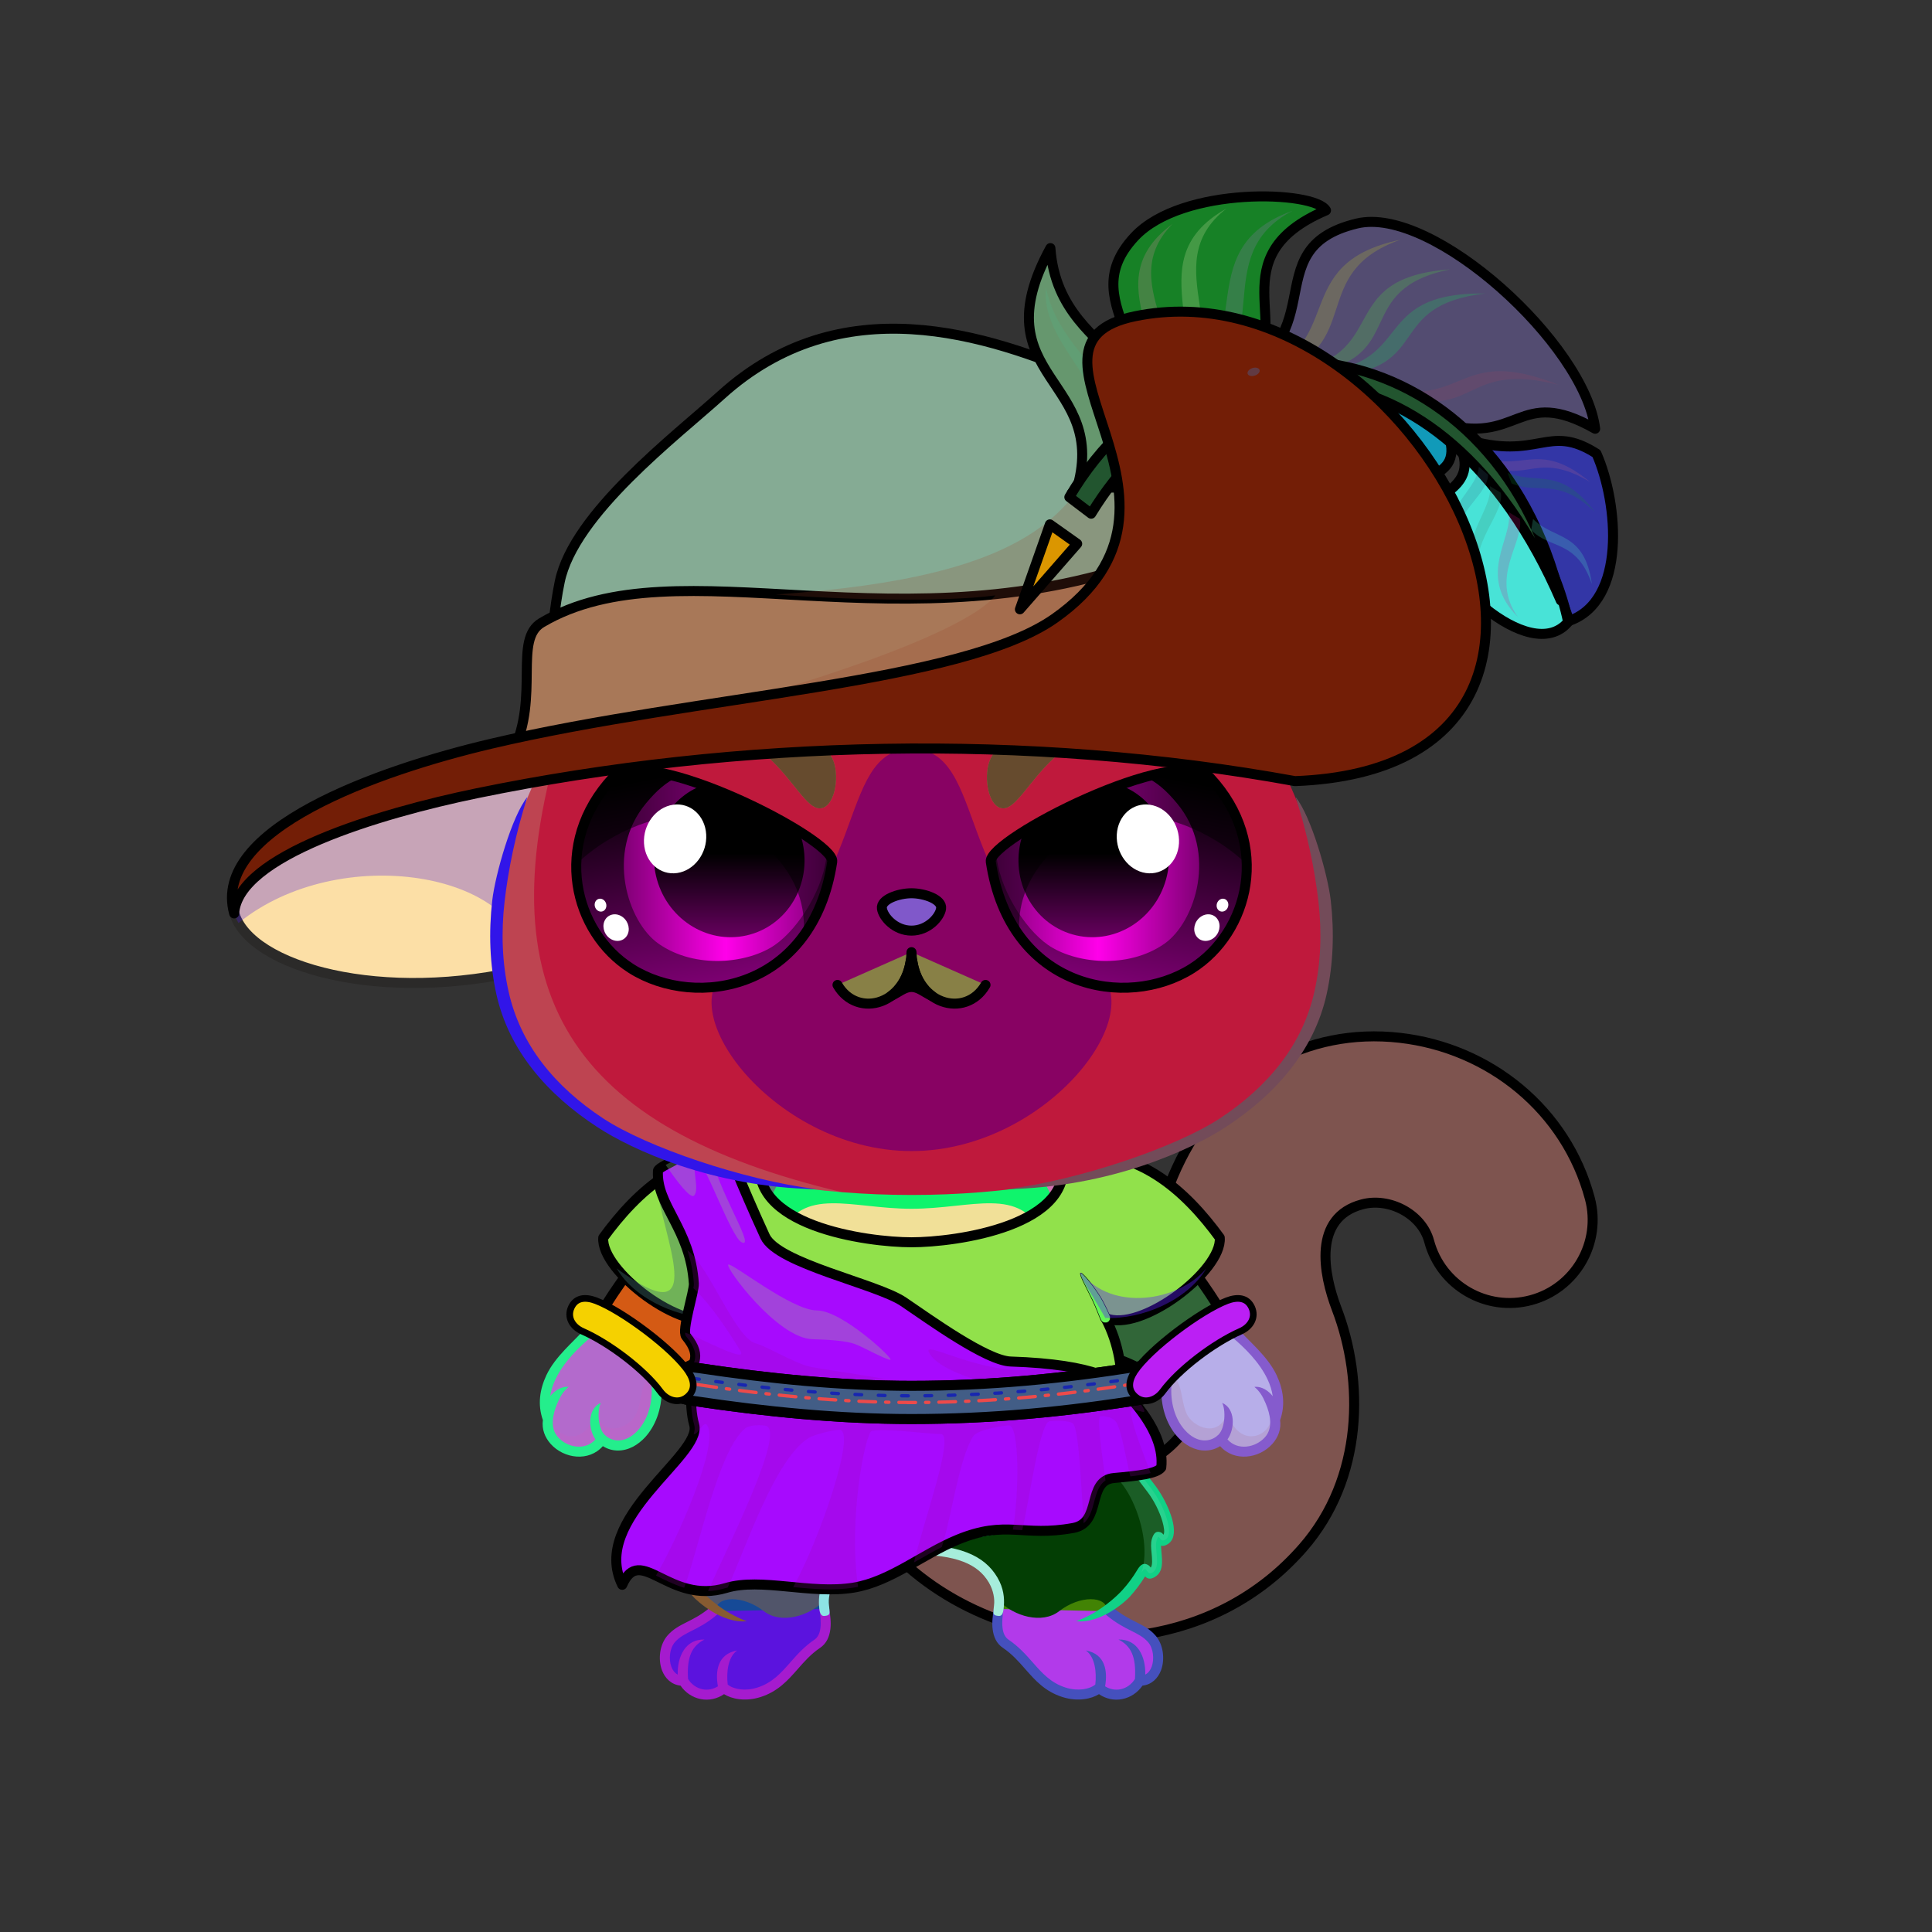 <svg xmlns="http://www.w3.org/2000/svg" xmlns:xlink="http://www.w3.org/1999/xlink" style="shape-rendering:geometricPrecision; text-rendering:geometricPrecision; image-rendering:optimizeQuality; fill-rule:evenodd; clip-rule:evenodd" version="1.1" viewBox="0 0 29000 29000" xml:space="preserve"><rect x="0" y="0" width="29000" height="29000" fill="#333333" stroke="none"/><defs><style type="text/css">.HairBack-Cat0fil22 {fill:none}
.Tail-Cat0fil25 {fill:url(#Tail-Cat0id925)}
.Tail-Cat0fil26 {fill:#fffdfc}
.Tail-Cat0fil14 {fill:black;fill-opacity:0.2}
.Tail-Cat0fil22 {fill:none}
.Tail-Cat0str0 {stroke:black;stroke-width:150;stroke-linecap:round;stroke-linejoin:round}
.RightFoot-Cat0fil26 {fill:#fffdfc}
.RightFoot-Cat0fil14 {fill:black;fill-opacity:0.2}
.RightFoot-Cat0fil22 {fill:none}
.RightFoot-Cat0fil32 {fill:black;fill-rule:nonzero}
.RightLeg-Cat5fil42 {fill:url(#RightLeg-Cat5id200)}
.RightLeg-Cat5fil32 {fill:black;fill-rule:nonzero}
.RightLeg-Cat5fil14 {fill:black;fill-opacity:0.2}
.LeftFoot-Cat0fil26 {fill:#fffdfc}
.LeftFoot-Cat0fil14 {fill:black;fill-opacity:0.2}
.LeftFoot-Cat0fil22 {fill:none}
.LeftFoot-Cat0fil32 {fill:black;fill-rule:nonzero}
.LeftLeg-Cat5fil47 {fill:url(#LeftLeg-Cat5id199)}
.LeftLeg-Cat5fil32 {fill:black;fill-rule:nonzero}
.LeftLeg-Cat5fil14 {fill:black;fill-opacity:0.2}
.RightHand-Cat2fil48 {fill:url(#RightHand-Cat2id246)}
.RightHand-Cat2fil50 {fill:url(#RightHand-Cat2id439)}
.RightHand-Cat2fil14 {fill:black;fill-opacity:0.2}
.RightHand-Cat2fil22 {fill:none}
.RightHand-Cat2str0 {stroke:black;stroke-width:150;stroke-linecap:round;stroke-linejoin:round}
.RightPaw-Cat0fil26 {fill:#fffdfc}
.RightPaw-Cat0fil14 {fill:black;fill-opacity:0.2}
.RightPaw-Cat0fil32 {fill:black;fill-rule:nonzero}
.LeftHand-Cat2fil55 {fill:url(#LeftHand-Cat2id849)}
.LeftHand-Cat2fil58 {fill:url(#LeftHand-Cat2id207)}
.LeftHand-Cat2fil14 {fill:black;fill-opacity:0.2}
.LeftHand-Cat2fil22 {fill:none}
.LeftHand-Cat2str0 {stroke:black;stroke-width:150;stroke-linecap:round;stroke-linejoin:round}
.LeftPaw-Cat0fil26 {fill:#fffdfc}
.LeftPaw-Cat0fil14 {fill:black;fill-opacity:0.2}
.LeftPaw-Cat0fil32 {fill:black;fill-rule:nonzero}
.Body-Cat0fil62 {fill:url(#Body-Cat0id318)}
.Body-Cat0fil14 {fill:black;fill-opacity:0.2}
.Body-Cat0fil32 {fill:black;fill-rule:nonzero}
.Body-Cat0fil63 {fill:url(#Body-Cat0id247)}
.Head-Cat0fil136 {fill:url(#Head-Cat0id38)}
.Head-Cat0fil137 {fill:url(#Head-Cat0id231)}
.Head-Cat0fil14 {fill:black;fill-opacity:0.2}
.Head-Cat0fil32 {fill:black;fill-rule:nonzero}
.Mouth-Cat0fil22 {fill:none}
.Mouth-Cat0str0 {stroke:black;stroke-width:150;stroke-linecap:round;stroke-linejoin:round}
.Mouth-Cat0fil100 {fill:black}
.Eyes-Cat10fil208 {fill:url(#Eyes-Cat10id891)}
.Eyes-Cat10fil209 {fill:url(#Eyes-Cat10id314)}
.Eyes-Cat10fil210 {fill:url(#Eyes-Cat10id511)}
.Eyes-Cat10fil157 {fill:black;fill-opacity:0.502}
.Eyes-Cat10fil152 {fill:white}
.Eyes-Cat10fil211 {fill:url(#Eyes-Cat10id890)}
.Eyes-Cat10fil212 {fill:url(#Eyes-Cat10id134)}
.Eyes-Cat10fil213 {fill:url(#Eyes-Cat10id384)}
.Eyes-Cat10fil155 {fill:#cc975c}
.Eyes-Cat10fil22 {fill:none}
.Eyes-Cat10str4 {stroke:black;stroke-width:150}
.Moustache-Cat0fil22 {fill:none}
.Nose-Cat0fil221 {fill:url(#Nose-Cat0id921)}
.Nose-Cat0str0 {stroke:black;stroke-width:150;stroke-linecap:round;stroke-linejoin:round}
.HatBanderasBack-Mediumfil3new {fill:black;fill-opacity:0.302}
.HatBanderasBack-Mediumfil16new {fill:url(#HatBanderasBack-Mediumid415new)}
.HatBanderasBack-Mediumstr2new {stroke:#2B2A29;stroke-width:150}
.BraceletSteel-Mediumfil57new {fill:url(#BraceletSteel-Mediumid666new);fill-rule:nonzero}
.BraceletSteel-Mediumstr4new {stroke:black;stroke-width:100}
.BraceletSteel-Mediumfil58new {fill:url(#BraceletSteel-Mediumid686new);fill-rule:nonzero}
.HatBanderas-Mediumfil608new {fill:url(#HatBanderas-Mediumid682new);fill-rule:nonzero}
.HatBanderas-Mediumfil609new {fill:#FFCC99;fill-rule:nonzero;fill-opacity:0.302}
.HatBanderas-Mediumfil14new {fill:black;fill-opacity:0.2}
.HatBanderas-Mediumfil246new {fill:#643200;fill-opacity:0.2}
.HatBanderas-Mediumfil619new {fill:#a85734;fill-opacity:0.2}
.HatBanderas-Mediumfil621new {fill:url(#HatBanderas-Mediumid706new);fill-rule:nonzero}
.HatBanderas-Mediumfil360new {fill:black;fill-rule:nonzero;fill-opacity:0.2}
.HatBanderas-Mediumfil47new {fill:none;fill-rule:nonzero}
.HatBanderas-Mediumstr0new {stroke:black;stroke-width:150;stroke-linecap:round;stroke-linejoin:round}
.HatBanderas-Mediumfil610new {fill:url(#HatBanderas-Mediumid667new);fill-rule:nonzero}
.HatBanderas-Mediumfil611new {fill:#DB9600}
.HatBanderas-Mediumfil612new {fill:url(#HatBanderas-Mediumid156new)}
.HatBanderas-Mediumfil613new {fill:url(#HatBanderas-Mediumid153new)}
.HatBanderas-Mediumfil614new {fill:url(#HatBanderas-Mediumid65new)}
.HatBanderas-Mediumfil615new {fill:url(#HatBanderas-Mediumid190new)}
.HatBanderas-Mediumfil616new {fill:url(#HatBanderas-Mediumid569new)}
.HatBanderas-Mediumfil617new {fill:url(#HatBanderas-Mediumid188new)}
.HatBanderas-Mediumfil618new {fill:url(#HatBanderas-Mediumid192new)}
.HatBanderas-Mediumfil620new {fill:url(#HatBanderas-Mediumid168new)}
.HatBanderas-Mediumfil622new {fill:url(#HatBanderas-Mediumid708new);fill-rule:nonzero}
.NecklaceToga-Mediumfil12 {fill:url(#NecklaceToga-Mediumid32)}
.NecklaceToga-Mediumfil1 {fill:black;fill-opacity:0.302}
.NecklaceToga-Mediumfil13 {fill:url(#NecklaceToga-Mediumid143);fill-rule:nonzero}
.NecklaceToga-Mediumfil14 {fill:url(#NecklaceToga-Mediumid144);fill-rule:nonzero}
.NecklaceToga-Mediumfil15 {fill:url(#NecklaceToga-Mediumid145);fill-rule:nonzero}
.NecklaceToga-Mediumfil7 {fill:black;fill-opacity:0.4}
.NecklaceToga-Mediumfil9 {fill:black;fill-opacity:0.2}
.NecklaceToga-Mediumfil6 {fill:black;fill-rule:nonzero}
.NecklaceToga-Mediumfil5 {fill:none}
.NecklaceToga-Mediumstr0 {stroke:black;stroke-width:150;stroke-linecap:round;stroke-linejoin:round}
.NecklaceToga-Mediumstr1 {stroke:black;stroke-width:7.62}
.NecklaceToga-Mediumfil16 {fill:url(#NecklaceToga-Mediumid15)}
.NecklaceToga-Mediumfil17 {fill:url(#NecklaceToga-Mediumid146);fill-rule:nonzero}
.NecklaceToga-Mediumfil11 {fill:none;fill-rule:nonzero}
</style><linearGradient gradientUnits="objectBoundingBox" id="Tail-Cat0id925" x1="56.92%" x2="43.08%" y1="93.429%" y2="6.571%">
   <stop offset="0" style="stop-opacity:1; stop-color:#d6c89a"/>
   <stop offset="1" style="stop-opacity:1; stop-color:#fffaeb"/>
  </linearGradient><linearGradient gradientUnits="userSpaceOnUse" id="RightLeg-Cat5id200" x1="15892.3" x2="15336.7" xlink:href="#RightLeg-Cat5id17" y1="24311.5" y2="21160.9">
  </linearGradient><linearGradient gradientUnits="userSpaceOnUse" id="LeftLeg-Cat5id199" x1="11471.6" x2="12027.1" xlink:href="#LeftLeg-Cat5id17" y1="24311.5" y2="21160.8">
  </linearGradient><linearGradient gradientUnits="objectBoundingBox" id="RightHand-Cat2id246" x1="31.472%" x2="68.528%" y1="2.001%" y2="97.999%">
   <stop offset="0" style="stop-opacity:1; stop-color:#d6c89a"/>
   <stop offset="0.878" style="stop-opacity:1; stop-color:#fdf0c4"/>
   <stop offset="1" style="stop-opacity:1; stop-color:#fdf0c4"/>
  </linearGradient><linearGradient gradientUnits="userSpaceOnUse" id="RightHand-Cat2id439" x1="16555.8" x2="16979.3" xlink:href="#RightHand-Cat2id5" y1="17720.6" y2="19301.2">
  </linearGradient><linearGradient gradientUnits="objectBoundingBox" id="LeftHand-Cat2id849" x1="71.948%" x2="28.052%" xlink:href="#LeftHand-Cat2id246" y1="2.195%" y2="97.804%">
  </linearGradient><linearGradient gradientUnits="userSpaceOnUse" id="LeftHand-Cat2id207" x1="9964.1" x2="9964.1" xlink:href="#LeftHand-Cat2id5" y1="18017.8" y2="20836.4">
  </linearGradient><linearGradient gradientUnits="objectBoundingBox" id="Body-Cat0id318" x1="50%" x2="50%" xlink:href="#Body-Cat0id36" y1="0%" y2="100%">
  </linearGradient><linearGradient gradientUnits="userSpaceOnUse" id="Body-Cat0id247" x1="13681.9" x2="13681.9" xlink:href="#Body-Cat0id230" y1="22974.9" y2="18061.8">
  </linearGradient><linearGradient gradientUnits="userSpaceOnUse" id="Head-Cat0id38" x1="13681.9" x2="13681.9" y1="17936.7" y2="7484.8">
   <stop offset="0" style="stop-opacity:1; stop-color:#d6c89a"/>
   <stop offset="0.388" style="stop-opacity:1; stop-color:#fdf0c4"/>
   <stop offset="1" style="stop-opacity:1; stop-color:#fffaeb"/>
  </linearGradient><linearGradient gradientUnits="userSpaceOnUse" id="Head-Cat0id231" x1="13681.9" x2="13681.9" xlink:href="#Head-Cat0id230" y1="11239.8" y2="17278">
  </linearGradient><linearGradient gradientUnits="userSpaceOnUse" id="Eyes-Cat10id891" x1="10884.2" x2="10257" xlink:href="#Eyes-Cat10id27" y1="14816.5" y2="11570.1">
  </linearGradient><linearGradient gradientUnits="userSpaceOnUse" id="Eyes-Cat10id314" x1="9363.74" x2="12410.6" xlink:href="#Eyes-Cat10id57" y1="13043.4" y2="13043.4">
  </linearGradient><linearGradient gradientUnits="userSpaceOnUse" id="Eyes-Cat10id511" x1="10946.1" x2="10946.1" xlink:href="#Eyes-Cat10id384" y1="11784.3" y2="14068.5">
  </linearGradient><linearGradient gradientUnits="userSpaceOnUse" id="Eyes-Cat10id890" x1="16479.7" x2="17106.8" xlink:href="#Eyes-Cat10id27" y1="14816.5" y2="11570.1">
  </linearGradient><linearGradient gradientUnits="userSpaceOnUse" id="Eyes-Cat10id134" x1="14953.3" x2="18000.1" xlink:href="#Eyes-Cat10id57" y1="13043.4" y2="13043.4">
  </linearGradient><linearGradient gradientUnits="userSpaceOnUse" id="Nose-Cat0id921" x1="13681.9" x2="13681.9" y1="13407.9" y2="13968.6">
   <stop offset="0" style="stop-opacity:1; stop-color:#FFCCCC"/>
   <stop offset="1" style="stop-opacity:1; stop-color:#DB9092"/>
  </linearGradient><linearGradient gradientUnits="userSpaceOnUse" id="HatBanderasBack-Mediumid415new" x1="11406.4" x2="11406.4" xlink:href="#HatBanderasBack-Mediumid273new" y1="14755.2" y2="11000.6">
  </linearGradient><linearGradient gradientUnits="userSpaceOnUse" id="BraceletSteel-Mediumid666new" x1="8808.47" x2="10149.2" xlink:href="#BraceletSteel-Mediumid663new" y1="19708.3" y2="20807.9">
  </linearGradient><linearGradient gradientUnits="userSpaceOnUse" id="BraceletSteel-Mediumid686new" x1="18555.4" x2="17214.7" xlink:href="#BraceletSteel-Mediumid663new" y1="19708.3" y2="20807.9">
  </linearGradient><linearGradient gradientUnits="userSpaceOnUse" id="HatBanderas-Mediumid682new" x1="13602.1" x2="11925.5" y1="11547.2" y2="4747.37">
   <stop offset="0" style="stop-opacity:1; stop-color:#0F0A00"/>
   <stop offset="1" style="stop-opacity:1; stop-color:#615A3E"/>
  </linearGradient><linearGradient gradientUnits="userSpaceOnUse" id="HatBanderas-Mediumid706new" x1="14196.7" x2="11590.4" xlink:href="#HatBanderas-Mediumid682new" y1="14479.3" y2="3909.34">
  </linearGradient><linearGradient gradientUnits="userSpaceOnUse" id="HatBanderas-Mediumid667new" x1="13059.3" x2="12043.7" y1="11875.2" y2="7756.23">
   <stop offset="0" style="stop-opacity:1; stop-color:#570D00"/>
   <stop offset="1" style="stop-opacity:1; stop-color:#C90000"/>
  </linearGradient><linearGradient gradientUnits="userSpaceOnUse" id="HatBanderas-Mediumid156new" x1="17132.7" x2="15358.6" xlink:href="#HatBanderas-Mediumid29new" y1="6534.95" y2="4566.09">
  </linearGradient><linearGradient gradientUnits="userSpaceOnUse" id="HatBanderas-Mediumid153new" x1="17891.3" x2="18675.4" xlink:href="#HatBanderas-Mediumid29new" y1="6718.18" y2="3050.2">
  </linearGradient><linearGradient gradientUnits="userSpaceOnUse" id="HatBanderas-Mediumid65new" x1="18407.5" x2="23687.9" xlink:href="#HatBanderas-Mediumid29new" y1="5325.25" y2="4441.39">
  </linearGradient><linearGradient gradientUnits="userSpaceOnUse" id="HatBanderas-Mediumid190new" x1="22805.7" x2="23399.6" xlink:href="#HatBanderas-Mediumid29new" y1="9246.61" y2="6663.65">
  </linearGradient><linearGradient gradientUnits="userSpaceOnUse" id="HatBanderas-Mediumid569new" x1="18102.7" x2="19619.8" xlink:href="#HatBanderas-Mediumid29new" y1="6097.02" y2="7516.76">
  </linearGradient><linearGradient gradientUnits="userSpaceOnUse" id="HatBanderas-Mediumid188new" x1="22423.7" x2="22545.4" xlink:href="#HatBanderas-Mediumid29new" y1="9500.13" y2="6706.71">
  </linearGradient><linearGradient gradientUnits="userSpaceOnUse" id="HatBanderas-Mediumid192new" x1="20528.7" x2="20011.2" xlink:href="#HatBanderas-Mediumid29new" y1="7723.46" y2="5385.04">
  </linearGradient><linearGradient gradientUnits="userSpaceOnUse" id="HatBanderas-Mediumid168new" x1="16082.9" x2="23396.2" xlink:href="#HatBanderas-Mediumid29new" y1="7125.45" y2="7308.29">
  </linearGradient><linearGradient gradientUnits="userSpaceOnUse" id="HatBanderas-Mediumid708new" x1="19172.7" x2="18887.4" y1="6164.67" y2="5430.19">
   <stop offset="0" style="stop-opacity:1; stop-color:#38321F"/>
   <stop offset="1" style="stop-opacity:1; stop-color:#615A3E"/>
  </linearGradient><linearGradient gradientUnits="userSpaceOnUse" id="NecklaceToga-Mediumid32" x1="17180.1" x2="10183.8" xlink:href="#NecklaceToga-Mediumid21" y1="18114" y2="21456.7">
  </linearGradient><linearGradient gradientUnits="userSpaceOnUse" id="NecklaceToga-Mediumid143" x1="16056" x2="11307.9" y1="17372.2" y2="18854.6">
   <stop offset="0" style="stop-opacity:1; stop-color:#CC9933"/>
   <stop offset="0.149" style="stop-opacity:1; stop-color:#FFFCCE"/>
   <stop offset="0.361" style="stop-opacity:1; stop-color:#FFF982"/>
   <stop offset="0.871" style="stop-opacity:1; stop-color:#995E23"/>
   <stop offset="1" style="stop-opacity:1; stop-color:#CC9933"/>
  </linearGradient><linearGradient gradientUnits="userSpaceOnUse" id="NecklaceToga-Mediumid144" x1="9145.81" x2="10859.4" xlink:href="#NecklaceToga-Mediumid143" y1="18750" y2="19343.2">
  </linearGradient><linearGradient gradientUnits="userSpaceOnUse" id="NecklaceToga-Mediumid145" x1="16504.5" x2="18218" xlink:href="#NecklaceToga-Mediumid143" y1="18750" y2="19343.2">
  </linearGradient><linearGradient gradientUnits="userSpaceOnUse" id="NecklaceToga-Mediumid15" x1="12987.4" x2="13698.8" y1="17064.3" y2="23964.5">
   <stop offset="0" style="stop-opacity:1; stop-color:#917254"/>
   <stop offset="0.22" style="stop-opacity:1; stop-color:#D2B089"/>
   <stop offset="0.561" style="stop-opacity:1; stop-color:#906F55"/>
   <stop offset="0.761" style="stop-opacity:1; stop-color:#D0AF87"/>
   <stop offset="1" style="stop-opacity:1; stop-color:#FFE0B5"/>
  </linearGradient><linearGradient gradientUnits="userSpaceOnUse" id="NecklaceToga-Mediumid146" x1="16334.8" x2="11051.3" xlink:href="#NecklaceToga-Mediumid143" y1="20078.8" y2="21728.3">
  </linearGradient><linearGradient gradientUnits="userSpaceOnUse" id="RightLeg-Cat5id17" x1="11873.5" x2="11873.5" y1="24310" y2="21166.6">
   <stop offset="0" style="stop-opacity:1; stop-color:#fffaeb"/>
   <stop offset="0.431" style="stop-opacity:1; stop-color:#fffaeb"/>
   <stop offset="1" style="stop-opacity:1; stop-color:#fdf0c4"/>
  </linearGradient><linearGradient gradientUnits="userSpaceOnUse" id="LeftLeg-Cat5id17" x1="11873.5" x2="11873.5" y1="24310" y2="21166.6">
   <stop offset="0" style="stop-opacity:1; stop-color:#fffaeb"/>
   <stop offset="0.431" style="stop-opacity:1; stop-color:#fffaeb"/>
   <stop offset="1" style="stop-opacity:1; stop-color:#fdf0c4"/>
  </linearGradient><linearGradient gradientUnits="objectBoundingBox" id="RightHand-Cat2id5" x1="50%" x2="50%" y1="0%" y2="100%">
   <stop offset="0" style="stop-opacity:1; stop-color:#cc975c"/>
   <stop offset="1" style="stop-opacity:1; stop-color:#f2bf85"/>
  </linearGradient><linearGradient gradientUnits="objectBoundingBox" id="LeftHand-Cat2id246" x1="31.472%" x2="68.528%" y1="2.001%" y2="97.999%">
   <stop offset="0" style="stop-opacity:1; stop-color:#d6c89a"/>
   <stop offset="0.878" style="stop-opacity:1; stop-color:#fdf0c4"/>
   <stop offset="1" style="stop-opacity:1; stop-color:#fdf0c4"/>
  </linearGradient><linearGradient gradientUnits="objectBoundingBox" id="LeftHand-Cat2id5" x1="50%" x2="50%" y1="0%" y2="100%">
   <stop offset="0" style="stop-opacity:1; stop-color:#cc975c"/>
   <stop offset="1" style="stop-opacity:1; stop-color:#f2bf85"/>
  </linearGradient><linearGradient gradientUnits="userSpaceOnUse" id="Body-Cat0id36" x1="13681.9" x2="13681.9" y1="17936.7" y2="7484.8">
   <stop offset="0" style="stop-opacity:1; stop-color:#d6c89a"/>
   <stop offset="0.031" style="stop-opacity:1; stop-color:#d6c89a"/>
   <stop offset="0.529" style="stop-opacity:1; stop-color:#fdf0c4"/>
   <stop offset="1" style="stop-opacity:1; stop-color:#fffaeb"/>
  </linearGradient><linearGradient gradientUnits="userSpaceOnUse" id="Body-Cat0id230" x1="13681.9" x2="13681.9" y1="13028.8" y2="17278">
   <stop offset="0" style="stop-opacity:1; stop-color:#fffdfc"/>
   <stop offset="0.659" style="stop-opacity:1; stop-color:#fffdfc"/>
   <stop offset="1" style="stop-opacity:1; stop-color:#f2e9e4"/>
  </linearGradient><linearGradient gradientUnits="userSpaceOnUse" id="Head-Cat0id230" x1="13681.9" x2="13681.9" y1="13028.8" y2="17278">
   <stop offset="0" style="stop-opacity:1; stop-color:#fffdfc"/>
   <stop offset="0.659" style="stop-opacity:1; stop-color:#fffdfc"/>
   <stop offset="1" style="stop-opacity:1; stop-color:#f2e9e4"/>
  </linearGradient><linearGradient gradientUnits="userSpaceOnUse" id="Eyes-Cat10id27" x1="16937.6" x2="16937.6" y1="14961.3" y2="11448.6">
   <stop offset="0" style="stop-opacity:1; stop-color:#800075"/>
   <stop offset="1" style="stop-opacity:1; stop-color:black"/>
  </linearGradient><linearGradient gradientUnits="objectBoundingBox" id="Eyes-Cat10id57" x1="100%" x2="0%" y1="50%" y2="50%">
   <stop offset="0" style="stop-opacity:1; stop-color:#800075"/>
   <stop offset="0.502" style="stop-opacity:1; stop-color:#ff00ea"/>
   <stop offset="1" style="stop-opacity:1; stop-color:#800075"/>
  </linearGradient><linearGradient gradientUnits="userSpaceOnUse" id="Eyes-Cat10id384" x1="16417.8" x2="16417.8" y1="11784.3" y2="14068.5">
   <stop offset="0" style="stop-opacity:1; stop-color:black"/>
   <stop offset="0.45" style="stop-opacity:1; stop-color:black"/>
   <stop offset="1" style="stop-opacity:1; stop-color:#66005e"/>
  </linearGradient><linearGradient gradientUnits="userSpaceOnUse" id="HatBanderasBack-Mediumid273new" x1="11276.3" x2="11276.3" y1="15499.7" y2="11357.8">
   <stop offset="0" style="stop-opacity:1; stop-color:#3B3621"/>
   <stop offset="1" style="stop-opacity:1; stop-color:#0D0A05"/>
  </linearGradient><linearGradient gradientUnits="userSpaceOnUse" id="BraceletSteel-Mediumid663new" x1="19208.4" x2="16994.4" y1="19855.6" y2="20661.5">
   <stop offset="0" style="stop-opacity:1; stop-color:#424352"/>
   <stop offset="0.11" style="stop-opacity:1; stop-color:#848690"/>
   <stop offset="0.251" style="stop-opacity:1; stop-color:#FFFFFC"/>
   <stop offset="0.471" style="stop-opacity:1; stop-color:#8D8F99"/>
   <stop offset="0.78" style="stop-opacity:1; stop-color:#16171A"/>
   <stop offset="1" style="stop-opacity:1; stop-color:#42444D"/>
  </linearGradient><linearGradient gradientUnits="userSpaceOnUse" id="HatBanderas-Mediumid29new" x1="23027" x2="23148.7" y1="9696.19" y2="6902.77">
   <stop offset="0" style="stop-opacity:1; stop-color:#DB9600"/>
   <stop offset="1" style="stop-opacity:1; stop-color:#FFCC00"/>
  </linearGradient><linearGradient gradientUnits="userSpaceOnUse" id="NecklaceToga-Mediumid21" x1="17168.3" x2="10195.5" y1="19535" y2="22706.1">
   <stop offset="0" style="stop-opacity:1; stop-color:#A32C1F"/>
   <stop offset="0.58" style="stop-opacity:1; stop-color:#381023"/>
   <stop offset="1" style="stop-opacity:1; stop-color:#9E2529"/>
  </linearGradient></defs><g id="HatBanderasBack-Medium">
 <animateTransform additive="sum" attributeName="transform" dur="10" repeatCount="indefinite" type="translate" values="0;0 200;0;0 200;0;0 200;0;0 200;0"/>
  <path class="HatBanderasBack-Mediumfil16new HatBanderasBack-Mediumstr2new" d="M19319 11711c-1698,-571 -3233,-710 -5574,-710 -5662,0 -10252,1138 -10252,2543 0,848 1874,1491 4030,1087 3082,-577 4927,-2776 11796,-2920z" style="fill:#fcdfa6"/>
  <path class="HatBanderasBack-Mediumfil3new" d="M9431 11236c-3506,404 -5938,1286 -5938,2308 0,107 30,211 87,311 1508,-1228 4279,-771 4327,639 1244,-360 1143,-1811 1524,-3258z" style="fill:#4e1ce0"/>
 </g><g id="HairBack-Cat0">
 <animateTransform additive="sum" attributeName="transform" dur="10" repeatCount="indefinite" type="translate" values="0;0 200;0;0 200;0;0 200;0;0 200;0"/>
  <rect class="HairBack-Cat0fil22" height="890" width="890" x="13237" y="6590"/>
 </g><g id="Tail-Cat0">
  <path class="Tail-Cat0fil25" d="M12493 21526c-108,-680 356,-1318 1035,-1426 680,-108 1318,356 1426,1035 72,449 615,757 1013,871 277,80 569,104 842,61 324,-52 634,-203 873,-476 315,-359 185,-698 48,-1055 -333,-871 -681,-1781 -6,-3132 633,-1266 1884,-1986 3288,-1826 1347,153 2497,1082 2852,2410 178,666 -218,1350 -884,1528 -666,178 -1350,-218 -1528,-884 -111,-412 -602,-663 -1007,-554 -739,197 -584,1038 -381,1569 411,1074 408,2538 -507,3585 -653,748 -1490,1157 -2357,1296 -1260,201 -2607,-168 -3570,-1011 -591,-519 -1010,-1199 -1137,-1991z" style="fill:#1d4aea"/>
  <path class="Tail-Cat0fil26" d="M17666 17404c633,-1266 1884,-1986 3288,-1826 1347,153 2497,1082 2852,2410 178,666 -218,1350 -884,1528 -666,178 -1350,-218 -1528,-884 -111,-412 -602,-663 -1007,-554 -739,197 -584,1038 -381,1569 -1404,-333 -610,-3081 -2340,-2243z" style="fill:#94d4f3"/>
  <path class="Tail-Cat0fil14" d="M12493 21526c-51,-321 26,-633 192,-884l227 -137c304,-15 813,942 1117,927 875,2545 4568,3180 6172,593 -119,430 -326,844 -644,1207 -653,748 -1490,1157 -2357,1296 -1260,201 -2607,-168 -3570,-1011 -591,-519 -1010,-1199 -1137,-1991z" style="fill:#9ca7c4"/>
  <path class="Tail-Cat0fil14" d="M23852 18675c-20,64 -45,127 -75,187 20,-67 45,-129 75,-187zm-75 188c-154,311 -436,557 -797,653 -666,178 -1350,-218 -1528,-884 -111,-412 -602,-663 -1007,-554 -372,99 -517,362 -544,666l0 0c-70,-634 533,-1204 1070,-1107 893,163 894,897 1378,1194 482,295 900,330 1428,32z" style="fill:#766b6a"/>
  <path class="Tail-Cat0fil22 Tail-Cat0str0" d="M12493 21526c-108,-680 356,-1318 1035,-1426 680,-108 1318,356 1426,1035 72,449 615,757 1013,871 277,80 569,104 842,61 324,-52 634,-203 873,-476 315,-359 185,-698 48,-1055 -333,-871 -681,-1781 -6,-3132 633,-1266 1884,-1986 3288,-1826 1347,153 2497,1082 2852,2410 178,666 -218,1350 -884,1528 -666,178 -1350,-218 -1528,-884 -111,-412 -602,-663 -1007,-554 -739,197 -584,1038 -381,1569 411,1074 408,2538 -507,3585 -653,748 -1490,1157 -2357,1296 -1260,201 -2607,-168 -3570,-1011 -591,-519 -1010,-1199 -1137,-1991z" style="fill:#7e544f"/>
 </g><g id="RightFoot-Cat0">
  <path class="RightFoot-Cat0fil26" d="M17107 25230c-124,214 -404,285 -611,106 -71,70 -277,145 -526,65 -410,-131 -508,-461 -851,-710 -221,-159 -124,-477 -114,-668 364,340 783,-165 1076,-248 374,-102 737,158 534,413 199,95 520,237 673,411 169,192 121,631 -181,631z" style="fill:#428304"/>
  <path class="RightFoot-Cat0fil14" d="M17107 25230c-124,214 -404,285 -611,106 -71,70 -277,145 -526,65 -410,-131 -518,-492 -872,-726 -156,-103 -135,-387 -103,-573 18,-14 37,-27 56,-38 -60,533 1445,1528 1433,860 214,342 596,186 545,-150 127,134 271,-14 143,-274 182,62 215,288 209,441 -17,153 -106,289 -274,289z" style="fill:#a587d3"/>
  <path class="RightFoot-Cat0fil22" d="M16655 24186c278,231 480,239 633,413 169,192 121,631 -181,631 -124,214 -404,285 -611,106 -71,70 -277,145 -526,65 -410,-131 -520,-489 -872,-726 -156,-105 -138,-331 -109,-524" style="fill:#b23aea"/>
  <path class="RightFoot-Cat0fil32" d="M16703 24128c-31,-26 -78,-22 -105,10 -27,31 -22,79 9,105 144,120 266,182 373,236 100,50 184,92 252,169 81,92 97,256 55,370 -18,49 -49,94 -96,118 7,-269 -115,-534 -402,-526 186,95 268,253 247,592 -49,79 -127,137 -220,155 -79,15 -160,-2 -228,-45 38,-218 10,-484 -289,-538 139,98 163,330 142,511 -32,29 -98,60 -189,72 -75,9 -164,4 -260,-27 -221,-71 -352,-219 -489,-375 -104,-118 -211,-239 -363,-342 -57,-38 -82,-102 -91,-176 -11,-85 -1,-183 13,-274 15,-98 -130,-119 -144,-22 -16,102 -31,212 -18,314 14,114 57,216 157,282 136,92 236,206 333,317 151,171 295,335 557,419 119,38 230,44 323,32 93,-11 171,-41 226,-75 103,70 225,98 348,74 125,-24 233,-98 305,-202 136,-15 232,-107 279,-232 61,-166 34,-387 -84,-521 -86,-98 -183,-147 -296,-204 -100,-50 -214,-108 -345,-217z" style="fill:#4550bd"/>
 </g><g id="LeftFoot-Cat0">
 <path class="LeftFoot-Cat0fil26" d="M10257 25230c124,214 404,285 611,106 71,70 277,145 526,65 410,-131 508,-461 851,-710 221,-159 124,-477 114,-668 -364,340 -783,-165 -1076,-248 -374,-102 -737,158 -535,413 -198,95 -519,237 -672,411 -169,192 -121,631 181,631z" style="fill:#164a97"/>
  <path class="LeftFoot-Cat0fil14" d="M10257 25230c124,214 404,285 611,106 71,70 277,145 526,65 410,-131 518,-492 871,-726 157,-103 136,-387 103,-573 -17,-14 -36,-27 -55,-38 60,533 -1445,1528 -1434,860 -213,342 -595,186 -544,-150 -127,134 -271,-14 -143,-274 -182,62 -215,288 -209,441 17,153 106,289 274,289z" style="fill:#68d59a"/>
  <path class="LeftFoot-Cat0fil22" d="M10708 24186c-277,231 -480,239 -632,413 -169,192 -121,631 181,631 124,214 404,285 611,106 71,70 277,145 526,65 410,-131 520,-489 871,-726 156,-105 139,-331 110,-524" style="fill:#5b13de"/>
  <path class="LeftFoot-Cat0fil32" d="M10660 24128c32,-26 79,-22 106,10 26,31 22,79 -10,105 -143,120 -266,182 -373,236 -99,50 -183,92 -251,169 -81,92 -97,256 -55,370 18,49 49,94 96,118 -7,-269 115,-534 402,-526 -186,95 -268,253 -247,592 49,79 127,137 220,155 79,15 160,-2 228,-45 -39,-218 -11,-484 289,-538 -139,98 -163,330 -142,511 31,29 98,60 189,72 75,9 163,4 259,-27 222,-71 353,-219 490,-375 104,-118 210,-239 363,-342 56,-38 82,-102 91,-176 11,-85 0,-183 -14,-274 -14,-98 131,-119 145,-22 16,102 31,212 18,314 -14,114 -58,216 -157,282 -136,92 -236,206 -333,317 -151,171 -296,335 -557,419 -119,38 -230,44 -323,32 -93,-11 -171,-41 -226,-75 -103,70 -226,98 -349,74 -124,-24 -233,-98 -304,-202 -136,-15 -232,-107 -279,-232 -61,-166 -34,-387 84,-521 86,-98 183,-147 296,-204 100,-50 214,-108 344,-217z" style="fill:#a51bce"/>
 </g><g id="RightLeg-Cat5">
  <path class="RightLeg-Cat5fil42" d="M13682 23259c428,0 1377,183 1321,776 215,222 637,350 896,149 312,-243 712,-232 720,-12 204,-146 385,-347 515,-567 86,-145 69,65 171,-5 125,-83 18,-354 56,-477 45,-145 38,60 141,-19 124,-94 -29,-502 -214,-750 -134,-179 -272,-348 -381,-514 -200,-305 -431,-536 -577,-652 -621,860 -1470,1269 -2648,1328l0 743z" style="fill:#033e04"/>
  <path class="RightLeg-Cat5fil32" d="M16153 24335c378,39 750,-306 805,-367 86,-95 164,-198 230,-306 33,35 79,55 159,1 114,-77 100,-224 87,-362 -3,-35 -6,-70 -7,-100 30,9 69,2 121,-37 2,-2 3,-3 5,-5 81,-68 84,-206 39,-364 -46,-159 -140,-346 -244,-486 -44,-58 -84,-110 -124,-162 -91,-118 -179,-233 -255,-348 -90,-138 -187,-262 -281,-368 -117,-132 -228,-235 -312,-301 -32,-26 -79,-20 -105,12 -25,32 -20,79 13,105 78,61 181,158 292,283 88,100 181,218 268,351 76,116 168,235 262,358 42,54 84,110 122,160 94,125 179,294 220,437 27,94 36,171 16,201 -12,-17 -24,-31 -50,-39 -55,-16 -94,4 -124,103 -19,60 -12,136 -4,214 8,87 16,179 -13,215 -11,-15 -21,-28 -40,-39 -53,-31 -104,-25 -163,76 -63,106 -138,208 -222,300 -82,90 -337,338 -695,468z" style="fill:#11d186"/>
  <path class="RightLeg-Cat5fil14" d="M17134 23605c86,-145 69,65 171,-5 125,-83 18,-354 56,-477 45,-145 38,60 141,-19 124,-94 -29,-502 -214,-750 -134,-179 -272,-348 -381,-514 -159,-242 -337,-437 -476,-565l-1 -1 -157 727c26,48 52,95 79,143 387,-413 1000,815 782,1461z" style="fill:#80dbb2"/>
  <path class="RightLeg-Cat5fil32" d="M14990 24256c62,5 73,-66 79,-154 8,-118 -4,-261 -94,-417 0,-1 -1,-3 -2,-4 -100,-171 -247,-296 -460,-378 -208,-80 -478,-119 -831,-119l0 150c335,0 588,35 777,108 180,69 302,173 385,314 0,1 1,3 2,4 67,116 86,244 75,331 -9,69 -8,92 -9,108 -4,48 42,54 78,57z" style="fill:#a6eddb"/>
 </g><g id="LeftLeg-Cat5">
  <path class="LeftLeg-Cat5fil47" d="M13682 23259c-428,0 -1377,183 -1321,776 -215,222 -637,350 -896,149 -312,-243 -712,-232 -720,-12 -204,-146 -385,-347 -515,-567 -86,-145 -69,65 -171,-5 -125,-83 -19,-354 -56,-477 -45,-145 -38,60 -141,-19 -124,-94 29,-502 214,-750 134,-179 272,-348 381,-514 200,-305 431,-536 577,-652 621,860 1470,1269 2648,1328l0 743z" style="fill:#51556a"/>
  <path class="LeftLeg-Cat5fil32" d="M11210 24335c-377,39 -749,-306 -804,-367 -87,-95 -164,-198 -230,-306 -33,35 -79,55 -159,1 -114,-77 -100,-224 -88,-362 4,-35 7,-70 8,-100 -31,9 -69,2 -121,-37 -2,-2 -4,-3 -5,-5 -81,-68 -84,-206 -39,-364 46,-159 140,-346 244,-486 44,-58 84,-110 124,-162 91,-118 179,-233 255,-348 90,-138 187,-262 281,-368 117,-132 227,-235 312,-301 32,-26 79,-20 104,12 26,32 20,79 -12,105 -78,61 -182,158 -292,283 -88,100 -181,218 -268,351 -76,116 -168,235 -262,358 -42,54 -84,110 -122,160 -94,125 -179,294 -220,437 -27,94 -36,171 -16,201 12,-17 24,-31 50,-39 55,-16 94,4 124,103 19,60 12,136 4,214 -8,87 -17,179 13,215 10,-15 21,-28 40,-39 53,-31 104,-25 163,76 63,106 138,208 222,300 82,90 336,338 694,468z" style="fill:#875b31"/>
  <path class="LeftLeg-Cat5fil14" d="M10230 23605c-86,-145 -69,65 -171,-5 -125,-83 -19,-354 -56,-477 -45,-145 -38,60 -141,-19 -124,-94 29,-502 214,-750 134,-179 272,-348 381,-514 159,-242 336,-437 476,-565l1 -1 157 727c-26,48 -53,95 -79,143 -388,-413 -1000,815 -782,1461z" style="fill:#5b9f52"/>
  <path class="LeftLeg-Cat5fil32" d="M12374 24256c-62,5 -74,-66 -80,-154 -7,-118 4,-261 94,-417 1,-1 2,-3 3,-4 100,-171 247,-296 460,-378 208,-80 478,-119 831,-119l0 150c-335,0 -588,35 -777,108 -180,69 -303,173 -385,314 -1,1 -1,3 -2,4 -67,116 -86,244 -75,331 9,69 8,92 9,108 4,48 -42,54 -78,57z" style="fill:#8de4e5"/>
 </g><g id="RightHand-Cat2">
 <animateTransform additive="sum" attributeName="transform" dur="10" repeatCount="indefinite" type="translate" values="0;0 200;0;0 200;0;0 200;0;0 200;0"/>
  <path class="RightHand-Cat2fil48" d="M16231 17709c1007,345 1819,1401 2257,2165 289,504 -636,1265 -911,1014 -627,-574 -1209,-620 -1689,-543 -742,120 -1353,-1920 -931,-2545 422,-21 934,-40 1274,-91z" style="fill:#d071af"/>
  <path class="RightHand-Cat2fil50" d="M16231 17709c520,178 988,546 1380,966 157,763 -773,729 -1017,478 -363,-372 -144,-1106 -687,-1408 118,-10 228,-22 324,-36z" style="fill:#9c327b"/>
  <path class="RightHand-Cat2fil14" d="M17512 20830c-602,-518 -1160,-559 -1624,-485 -171,28 -335,-59 -481,-217 -325,-472 753,-1098 1039,-656 261,403 734,847 1111,1126 -2,93 16,193 -45,232l0 0 0 0z" style="fill:#20494d"/>
  <path class="RightHand-Cat2fil22 RightHand-Cat2str0" d="M16477 20333c340,47 711,200 1100,555 275,251 1152,-509 864,-1013 -438,-763 -1203,-1821 -2210,-2166 -90,-31 -172,-59 -246,-84" style="fill:#316638"/>
 </g><g id="LeftHand-Cat2">
 <animateTransform additive="sum" attributeName="transform" dur="10" repeatCount="indefinite" type="translate" values="0;0 200;0;0 200;0;0 200;0;0 200;0"/>
  <path class="LeftHand-Cat2fil55" d="M11133 17709c-1007,345 -1819,1401 -2257,2165 -289,504 636,1265 911,1014 627,-574 1209,-620 1689,-543 742,120 1352,-1920 931,-2545 -422,-21 -934,-40 -1274,-91z" style="fill:#598174"/>
  <path class="LeftHand-Cat2fil58" d="M10516 18018c-720,474 -1296,1256 -1640,1856 -46,80 -61,167 -53,255 56,61 669,593 1040,707 191,-163 494,-342 602,-390 -365,-206 -297,-903 93,-1071 760,-329 718,-1370 -42,-1357z" style="fill:#55eaaf"/>
  <path class="LeftHand-Cat2fil14" d="M9852 20830c602,-518 1160,-559 1624,-485 171,28 335,-59 481,-217 325,-472 -753,-1098 -1039,-656 -261,403 -734,847 -1111,1126 2,93 -16,193 45,232l0 0 0 0z" style="fill:#5137fa"/>
  <path class="LeftHand-Cat2fil22 LeftHand-Cat2str0" d="M10887 20333c-340,47 -711,200 -1100,555 -275,251 -1153,-509 -864,-1013 438,-763 1203,-1821 2210,-2166 90,-31 171,-59 246,-84" style="fill:#d45a14"/>
 </g><g id="Body-Cat0">
 <animateTransform additive="sum" attributeName="transform" dur="10" repeatCount="indefinite" type="translate" values="0;0 200;0;0 200;0;0 200;0;0 200;0"/>
  <path class="Body-Cat0fil62" d="M13682 23135c-1548,0 -2752,-291 -2993,-1956 -147,-1014 391,-2287 991,-3420 634,80 1289,123 2002,142 713,-19 1367,-62 2002,-142 600,1133 1137,2406 991,3420 -242,1665 -1445,1956 -2993,1956z" style="fill:#0ff46c"/>
  <path class="Body-Cat0fil14" d="M12621 23067c-1016,-156 -1749,-629 -1932,-1888 -75,-519 29,-1106 229,-1707 -223,2001 402,3257 1703,3595z" style="fill:#375835"/>
  <path class="Body-Cat0fil32" d="M11012 22144c-250,-321 -348,-641 -397,-954 -59,-377 -24,-998 184,-1320 -78,421 -93,905 -36,1298 50,341 104,572 249,976z" style="fill:#a64a48"/>
  <path class="Body-Cat0fil63" d="M13682 18144c-911,0 -1630,-350 -1974,394 -875,1890 -906,4437 1974,4437 2879,0 2849,-2547 1974,-4437 -344,-744 -1063,-394 -1974,-394z" style="fill:#f1e098"/>
  <path class="Body-Cat0fil14" d="M14743 23067c1016,-156 1749,-629 1932,-1888 75,-519 -29,-1106 -229,-1707 223,2001 -402,3257 -1703,3595z" style="fill:#381d0b"/>
  <path class="Body-Cat0fil32" d="M16352 22144c250,-321 347,-641 397,-954 59,-377 24,-998 -184,-1320 78,421 93,905 36,1298 -50,341 -104,572 -249,976z" style="fill:#e1eb88"/>
 </g><g id="RightPaw-Cat0">
 <animateTransform additive="sum" attributeName="transform" dur="10" repeatCount="indefinite" type="translate" values="0;0 200;0;0 200;0;0 200;0;0 200;0"/>
  <g id="_2842391375968">
   <path class="RightPaw-Cat0fil26" d="M17501 20836c-31,672 506,1059 828,766 253,397 884,103 809,-293 203,-535 -266,-1036 -634,-1325 -198,-64 -364,-248 -462,44 -114,341 -157,279 -402,398 -164,79 -11,352 -139,410z" style="fill:#b7aee9"/>
   <path class="RightPaw-Cat0fil14" d="M17501 20836c-31,672 506,1059 828,766 341,429 911,24 753,-293 -65,297 -520,408 -657,-118 -113,412 -522,237 -614,26 -96,-216 -45,-462 -254,-619 -2,93 16,193 -45,232l0 0 0 1c-2,0 -3,1 -5,2l0 0 0 0 0 0 0 0 -1 1 0 0 0 0c-2,1 -3,2 -5,2z" style="fill:#ad7088"/>
   <path class="RightPaw-Cat0fil32" d="M17437 20673c-79,-58 -168,63 -89,121 29,21 57,43 84,65 -4,302 99,551 246,712 55,61 118,109 183,144 146,76 312,82 454,-8 209,238 583,191 784,-34 86,-97 135,-221 116,-357 83,-234 46,-463 -52,-673 -133,-282 -403,-498 -588,-704 -34,-37 -181,-286 -215,-345 -58,-79 -178,10 -120,89 36,48 75,120 112,186 6,12 81,153 124,188 201,164 431,392 551,649 38,81 65,165 77,251 -53,-69 -156,-152 -275,-139 81,67 126,143 171,252 66,158 113,363 -12,503 -142,159 -412,205 -563,33 116,-164 118,-464 -80,-548 55,102 48,374 -55,477 -86,86 -222,119 -360,47 -49,-26 -97,-63 -141,-112 -129,-140 -218,-365 -207,-639 2,-22 -6,-44 -23,-60 -37,-34 -82,-68 -122,-98z" style="fill:#855bcd"/>
  </g>
 </g><g id="LeftPaw-Cat0">
 <animateTransform additive="sum" attributeName="transform" dur="10" repeatCount="indefinite" type="translate" values="0;0 200;0;0 200;0;0 200;0;0 200;0"/>
  <path class="LeftPaw-Cat0fil26" d="M9863 20836c31,672 -506,1059 -828,766 -253,397 -884,103 -809,-293 -203,-535 266,-1036 634,-1325 198,-64 364,-248 462,44 114,341 157,279 402,398 164,79 11,352 139,410z" style="fill:#b36acc"/>
  <path class="LeftPaw-Cat0fil14" d="M9863 20836c31,672 -506,1059 -828,766 -341,429 -911,24 -754,-293 66,297 521,408 658,-118 113,412 522,237 614,26 95,-216 45,-462 254,-619 2,93 -16,193 45,232l0 0 0 1c2,0 3,1 5,2l0 0 0 0 0 0 0 0 0 1 1 0 0 0c1,1 3,2 5,2z" style="fill:#d45bc2"/>
  <path class="LeftPaw-Cat0fil32" d="M9927 20673c79,-58 168,63 88,121 -28,21 -56,43 -83,65 4,302 -100,551 -246,712 -56,61 -118,109 -183,144 -146,76 -312,82 -454,-8 -209,238 -583,191 -784,-34 -86,-97 -135,-221 -116,-357 -83,-234 -46,-463 52,-673 133,-282 403,-498 588,-704 34,-37 180,-286 214,-345 59,-79 179,10 121,89 -36,48 -76,120 -112,186 -6,12 -81,153 -124,188 -201,164 -431,392 -551,649 -38,81 -66,165 -77,251 53,-69 156,-152 275,-139 -81,67 -126,143 -172,252 -65,158 -113,363 13,503 142,159 412,205 562,33 -115,-164 -117,-464 81,-548 -55,102 -48,374 55,477 86,86 222,119 359,47 50,-26 98,-63 142,-112 128,-140 218,-365 207,-639 -2,-22 6,-44 23,-60 37,-34 81,-68 122,-98z" style="fill:#24ee8c"/>
 </g><g id="NecklaceToga-Medium">
 <animateTransform additive="sum" attributeName="transform" dur="10" repeatCount="indefinite" type="translate" values="0;0 200;0;0 200;0;0 200;0;0 200;0"/>
  <g id="_2617331522576">
   <path class="NecklaceToga-Mediumfil12" d="M13682 22251c-1280,0 -2220,-155 -3088,-828 0,0 -217,-836 178,-1641 -522,233 -1758,-707 -1717,-1204 493,-676 1260,-1432 2367,-1223 -229,1047 1602,1292 2260,1292 658,0 2489,-245 2260,-1292 1106,-209 1874,547 2367,1223 41,497 -1195,1437 -1717,1204 419,783 178,1641 178,1641 -868,673 -1809,828 -3088,828z" style="fill:#6cdb76"/>
   <path class="NecklaceToga-Mediumfil1" d="M16220 19137c0,0 263,350 460,672 -31,-6 -61,-15 -88,-27 419,783 178,1641 178,1641 -3,3 -7,6 -10,9 -54,41 -108,82 -162,123 0,-346 -330,-652 -157,-987 174,-336 -48,-943 -221,-1431z" style="fill:#ac2c73"/>
   <path class="NecklaceToga-Mediumfil13" d="M10673 17359c230,-48 479,-55 749,-4 -229,1047 1602,1292 2260,1292 658,0 2489,-245 2260,-1292 269,-51 519,-44 749,4 -120,4 -244,17 -372,41 267,1221 -1869,1507 -2637,1507 -768,0 -2904,-286 -2637,-1507 -128,-24 -252,-37 -372,-41z" style="fill:#2fb10f"/>
   <path class="NecklaceToga-Mediumfil14" d="M9327 18235c56,183 179,487 429,736 387,383 1221,528 1195,510 -26,-19 -180,374 -180,374l-35 3c11,-25 23,-51 36,-76 -522,233 -1758,-707 -1717,-1204 83,-114 173,-230 272,-343z" style="fill:#badcaf"/>
   <path class="NecklaceToga-Mediumfil15" d="M18037 18235c-56,183 -179,487 -429,736 -387,383 -1222,528 -1195,510 26,-19 180,374 180,374l35 3c-12,-25 -23,-51 -36,-76 522,233 1758,-707 1717,-1204 -83,-114 -173,-230 -272,-343z" style="fill:#41be39"/>
   <path class="NecklaceToga-Mediumfil5 NecklaceToga-Mediumstr0" d="M13682 22251c-1280,0 -2220,-155 -3088,-828 0,0 -217,-836 178,-1641 -522,233 -1758,-707 -1717,-1204 493,-676 1260,-1432 2367,-1223 -229,1047 1602,1292 2260,1292 658,0 2489,-245 2260,-1292 1106,-209 1874,547 2367,1223 41,497 -1195,1437 -1717,1204 419,783 178,1641 178,1641 -868,673 -1809,828 -3088,828z" style="fill:#91e14b"/>
   <path class="NecklaceToga-Mediumfil6 NecklaceToga-Mediumstr1" d="M11144 19111c-23,-20 -175,164 -294,352 -72,116 -132,251 -148,284 -18,38 -3,83 35,101 37,18 82,2 100,-35 18,-37 71,-178 130,-301 93,-191 199,-380 177,-401z" style="fill:#06002e"/>
   <path class="NecklaceToga-Mediumfil7" d="M9257 19040c1437,1056 671,-507 590,-1295 137,-104 1014,1858 877,2130 16,-31 32,-63 48,-93 -547,28 -1238,-268 -1515,-742z" style="fill:#406d6c"/>
   <path class="NecklaceToga-Mediumfil6 NecklaceToga-Mediumstr1" d="M16220 19111c23,-20 175,164 294,352 72,116 129,253 145,286 18,37 3,82 -34,100 -37,18 -82,3 -100,-34 -19,-38 -69,-180 -128,-303 -93,-191 -199,-380 -177,-401z" style="fill:#64f754"/>
   <path class="NecklaceToga-Mediumfil7" d="M18107 19040c-427,503 -1416,643 -1866,77 -137,-105 262,486 399,758 -16,-31 -32,-63 -48,-93 547,28 1238,-268 1515,-742z" style="fill:#5c20f8"/>
  </g>
  <g id="_2617331521136">
   <path class="NecklaceToga-Mediumfil16 NecklaceToga-Mediumstr0" d="M10892 17168c0,0 212,564 591,1390 189,412 1678,710 2080,983 397,269 1248,885 1608,896 1282,41 1657,299 1736,478 16,34 587,562 524,1113 -67,93 -348,125 -708,157 -418,36 -176,670 -612,750 -759,139 -1002,-126 -1734,175 -535,220 -1007,629 -1565,721 -646,105 -1387,-153 -1914,5 -860,258 -1286,-670 -1558,-47 -491,-996 1209,-1943 1080,-2402 -88,-312 -27,-760 -31,-769 -59,-123 192,-219 -91,-561 -70,-85 124,-675 117,-789 -53,-832 -567,-1169 -539,-1696 21,-51 172,-107 288,-181 78,-50 40,-129 137,-165 232,-87 556,-97 591,-58z" style="fill:#a70afe"/>
   <path class="NecklaceToga-Mediumfil9" d="M10283 20003c156,43 911,455 840,292 -5,-12 -373,-641 -715,-959 5,-29 8,-53 7,-68 -12,-190 -49,-355 -97,-502l0 0c328,244 715,1311 1024,1398 194,55 606,314 838,355 416,74 1092,162 1621,282 373,85 718,-9 1104,7 221,9 -780,-165 -959,-503 -67,-126 222,18 587,124 251,73 634,176 999,124 993,57 1304,51 1375,212 7,15 130,164 255,374l0 0c85,152 -206,-79 -185,80 28,219 201,639 294,892 -80,21 -184,36 -304,50 -62,-245 -136,-716 -218,-822 -66,-86 -217,-86 -232,-81 -58,18 23,558 77,966 -197,122 -138,480 -327,640 -32,-411 -64,-1357 -154,-1488 -46,-67 -325,-45 -357,-43 -149,11 -306,1194 -412,1635 -47,-3 -94,-6 -140,-8 93,-518 103,-1568 -61,-1564 -39,1 -466,50 -539,168 -214,347 -328,1242 -468,1658 -141,72 -279,153 -417,231 140,-604 622,-1930 401,-1928 -166,2 -855,-92 -1037,-44 -90,24 -354,1298 -203,2337 -22,5 -45,9 -68,13 -292,47 -604,21 -906,-8 398,-710 958,-2353 695,-2360 -86,-2 -372,67 -458,119 -507,305 -955,1668 -1219,2247 -9,2 -17,4 -26,7 -95,29 -185,43 -270,46 295,-665 1173,-2403 868,-2480 -63,-15 -240,-17 -308,36 -405,323 -703,1820 -918,2395 -163,-49 -303,-125 -424,-183 293,-484 977,-2004 762,-2264 -48,-58 -138,161 -195,139l0 -1c2,-5 3,-11 5,-17l2 -7c1,-6 2,-12 3,-18l1 -6c1,-6 2,-13 3,-19l0 -4c0,-7 0,-14 0,-20l0 -2c0,-7 -1,-14 -2,-22l0 0c-1,-7 -3,-14 -5,-22 -88,-312 -27,-760 -31,-769 -59,-123 192,-219 -91,-561 -1,-2 -2,-3 -3,-5l0 0c-1,-1 -2,-3 -3,-5l0 0c-1,-2 -1,-4 -2,-6l0 0c-1,-2 -2,-4 -2,-6l0 0c-1,-2 -1,-5 -2,-7l0 0c0,-3 -1,-5 -1,-8l0 0c-1,-2 -1,-5 -1,-8l0 -1c0,-2 -1,-5 -1,-7l0 -1 0 0z" style="fill:#9b05ad"/>
   <path class="NecklaceToga-Mediumfil17 NecklaceToga-Mediumstr0" d="M10507 20538c1037,156 2121,264 3175,264 1164,0 2279,-107 3431,-295l80 492c-1181,193 -2317,301 -3511,301 -1086,0 -2193,-109 -3261,-270 -345,-52 -206,-61 -172,-270 34,-208 -89,-274 258,-222z" style="fill:#f2b924"/>
   <path class="NecklaceToga-Mediumfil11 NecklaceToga-Mediumstr0" d="M10507 20538c1037,156 2121,264 3175,264 1164,0 2279,-107 3431,-295l80 492c-1181,193 -2317,301 -3511,301 -1086,0 -2193,-109 -3261,-270 -345,-52 -206,-61 -172,-270 34,-208 -89,-274 258,-222z" style="fill:#425d86"/>
   <path class="NecklaceToga-Mediumfil6" d="M10503 20813c-1,0 -3,0 -4,-1 -1,0 -3,0 -4,0l-4 -1 -4 0 -4 -1 -3 0 -4 -1 -4 0 -3 -1 -4 0 -4 -1 -3 0 -4 -1 -3 0 -4 -1 -1 0c-14,-2 -24,-14 -22,-28 2,-14 14,-23 28,-21l2 0 3 0 4 1 3 0 4 1 4 0 3 1 4 0 4 1 4 0 4 1 3 0 4 1 4 0c2,1 3,1 4,1 2,0 3,1 4,1l13 2 12 1 12 2 12 2 12 2 12 2 13 1 12 2 12 2 12 2 12 2 13 1 12 2 12 2 12 2 12 1 13 2 12 2 12 2 12 1 4 1c13,2 23,14 21,28 -2,14 -15,23 -28,21l-4 0 -12 -2 -12 -2 -13 -1 -12 -2 -12 -2 -12 -2 -12 -1 -13 -2 -12 -2 -12 -2 -12 -2 -12 -1 -13 -2 -12 -2 -12 -2 -12 -2 -12 -1 -13 -2 -12 -2 -12 -2zm-228 191c-20,-5 -36,-10 -48,-15l0 -1 0 -2 0 -2 0 -2 1 -3 0 -2 0 -2 0 -2 1 -2 0 -2 0 -2 0 -2 0 -3 0 -2 0 -2 1 -2 0 -2 0 -2 0 -2 0 -2 0 -2 0 -2 0 -2 0 -2 0 -2 0 -2 0 -2 0 -2 1 -1 0 -2 0 -2 0 -2 0 -2 0 -2 0 -2 0 -1 0 -2 0 -2 0 -2 0 -2 -1 -2 0 -1 0 -2 0 -2 0 -1 0 -2 0 -2 0 -2 0 -1 0 -2 0 -2 0 -1 0 -2 0 -2 0 -1 0 -2 0 -2 0 -1 0 -2 0 -1 -1 -2 0 -2 0 -1 0 -2 0 -1 0 -2 0 -1 0 -2 0 -1 0 -2 0 -1 0 -2 0 -1 0 -2 0 -1 0 -2 0 -1 0 -2 0 -1 0 -2 0 -1 0 -1 0 -2 0 -1 0 -1c6,-18 12,-38 16,-61l0 0 1 -1 1 -2 1 -1 1 -1 1 -1 1 -1 1 -1 2 -1 1 -1 1 -1 1 -1 1 -1 1 -1 2 -1 1 0 1 -1 1 -1 2 -1 1 -1 1 0 2 -1 1 -1 1 0 2 -1 1 -1 2 0 1 -1 2 0 1 -1 2 0 1 -1 2 0 1 -1 2 0 1 0 2 -1 2 0 0 0c14,-3 27,5 30,19 3,13 -5,26 -19,29l-1 1 -1 0 -1 0 -1 0 0 1 -1 0 -1 0 -1 0 -1 1 0 0 -1 0 -1 0 -1 1 0 0 -1 0 0 0 -1 1 0 0 -1 0 0 0 -1 1 0 0 -1 0 0 0 0 1 -1 0 0 0 0 0 -1 1 0 0 0 0 0 1 -1 0 0 0 0 0 0 1 -1 0 0 0 0 0 0 1 0 0 -1 0 0 1 0 0 0 0 0 1 -1 0 0 0 0 1 0 0 0 1 -1 0 0 1 0 0 0 1 0 0 0 1 -1 1 0 0 0 1 0 0 0 1 0 1 -1 1 0 0 0 1 0 1 0 1 0 0 0 1 0 1 0 1 -1 1 0 1 0 1 0 1 0 1 0 1 0 1 0 1 0 1 0 1 0 1 0 1 0 2 0 1 0 1 0 1 0 1 0 2 0 1 0 1 0 2 0 1 0 1 0 2 0 1 0 1 0 2 0 1 0 2 0 1 0 2 0 1 0 2 0 1 0 2 0 1 0 2 1 1 0 2 0 2 0 1 0 2 0 2 0 1 0 2 0 2 0 1 0 2 0 2 0 2 0 1 0 2 0 2 0 2 0 2 0 2 1 2 0 1 0 2 0 2 0 2 0 2 0 2 0 2 0 2 0 2 0 2 0 2 -1 2 0 2 0 2 0 3 0 2 0 2 0 2 0 2 0 2 0 3 0 2 0 2 0 2 -1 2 0 3 0 2 0 2 0 3 0 2 -1 2 0 3 0 2 0 2 -1 3 0 2 0 3 0 2 -1 2 0 3 0 2 -1 3 0 2zm6897 -40c2,13 -7,26 -20,28 -14,3 -27,-7 -29,-20l-30 -186 -3 0 -9 2c-14,2 -26,-7 -29,-21 -2,-14 7,-26 21,-29l9 -1 14 -2 13 -2c14,-3 27,7 29,20l0 0 34 211zm-247 -202c14,-2 26,7 29,21 2,13 -8,26 -21,28l-5 1 -13 2 -13 2 -14 2 -5 1c-13,2 -26,-7 -28,-21 -2,-14 7,-26 21,-28l4 -1 14 -2 13 -2 14 -2 4 -1zm-198 30c14,-2 27,7 29,21 2,14 -8,26 -21,28l-8 2 -14 2 -13 2 -13 1 -14 2 -13 2 -14 2 -13 2 -14 2 -13 2 -13 2 -14 2 -13 2 -14 2 -13 2 -13 1 -14 2 -13 2 -12 2c-14,2 -26,-8 -28,-22 -2,-13 8,-26 21,-28l12 -1 13 -2 14 -2 13 -2 13 -2 14 -2 13 -2 14 -2 13 -1 13 -2 14 -2 13 -2 14 -2 13 -2 13 -2 14 -2 13 -2 13 -2 8 -1zm-395 55c13,-2 26,8 28,22 2,13 -8,26 -22,28l-13 2 -13 1 -14 2 -9 1c-14,2 -27,-8 -28,-21 -2,-14 8,-27 21,-28l10 -2 13 -1 13 -2 14 -2zm-198 25c13,-1 26,8 27,22 2,14 -8,26 -21,28l-2 0 -13 2 -14 1 -13 2 -13 2 -14 1 -13 2 -13 1 -14 2 -13 2 -14 1 -13 2 -13 1 -14 2 -13 1 -13 2 -14 1 -13 2 -13 1 -7 1c-14,2 -26,-8 -28,-22 -1,-14 9,-26 23,-28l6 0 14 -2 13 -1 13 -2 13 -1 14 -2 13 -1 13 -2 14 -2 13 -1 13 -2 14 -1 13 -2 13 -1 14 -2 13 -2 13 -1 14 -2 13 -1 2 -1zm-397 45c13,-1 26,9 27,23 1,13 -9,26 -22,27l-4 1 -14 1 -13 1 -13 2 -6 0c-14,2 -26,-8 -27,-22 -2,-14 8,-26 22,-27l6 -1 13 -1 13 -2 14 -1 4 -1zm-199 20c13,-1 26,9 27,23 1,14 -9,26 -23,27l-4 0 -13 2 -14 1 -13 1 -13 1 -14 2 -13 1 -13 1 -14 1 -13 1 -13 2 -14 1 -13 1 -13 1 -14 1 -13 1 -13 2 -14 1 -13 1 -5 0c-14,1 -26,-9 -27,-23 -1,-13 9,-25 23,-27l5 0 13 -1 13 -1 14 -1 13 -2 13 -1 14 -1 13 -1 13 -1 13 -1 14 -1 13 -2 13 -1 14 -1 13 -1 13 -2 14 -1 13 -1 13 -1 5 -1zm-398 34c13,-1 25,9 26,23 2,14 -9,26 -23,27l-5 0 -14 1 -13 1 -13 1 -4 1c-14,1 -26,-10 -27,-23 -1,-14 9,-26 23,-27l4 0 13 -1 14 -1 13 -1 6 -1zm-200 14c14,-1 26,10 27,24 1,13 -10,25 -23,26l-7 1 -13 0 -14 1 -13 1 -13 1 -14 1 -13 1 -13 0 -14 1 -13 1 -14 1 -13 1 -13 0 -14 1 -13 1 -14 1 -13 0 -13 1 -14 1 -2 0c-14,1 -26,-10 -26,-24 -1,-14 9,-25 23,-26l3 0 13 -1 13 -1 14 0 13 -1 13 -1 14 -1 13 0 13 -1 14 -1 13 -1 14 0 13 -1 13 -1 14 -1 13 -1 13 -1 14 0 13 -1 6 -1zm-398 22c13,0 25,10 26,24 0,14 -10,26 -24,26l-9 1 -13 0 -14 1 -13 0 -1 0c-14,1 -26,-10 -26,-24 -1,-13 10,-25 24,-26l1 0 13 0 13 -1 14 0 9 -1zm-200 8c14,0 25,11 26,24 0,14 -11,26 -24,26l-11 1 -13 0 -14 0 -13 1 -14 0 -13 1 -14 0 -13 1 -14 0 -13 0 -14 1 -13 0 -14 0 -13 1 -14 0 -13 0 -14 1 -13 0 -11 0c-13,0 -25,-10 -25,-24 0,-14 11,-26 24,-26l10 0 14 0 13 -1 14 0 13 0 14 -1 13 0 14 0 13 -1 14 0 13 0 14 -1 13 0 14 -1 13 0 14 -1 13 0 13 0 11 -1zm-399 10c13,0 25,11 25,25 0,13 -11,25 -25,25l-2 0 -14 0 -13 0 -14 0 -7 0c-14,1 -25,-10 -25,-24 0,-14 11,-25 25,-26l6 0 14 0 14 0 13 0 3 0zm-200 2c14,0 25,11 25,24 0,14 -11,26 -25,26l-6 0 -14 0 -14 0 -13 0 -14 0 -12 0 -13 0 -12 0 -13 0 -12 0 -12 -1 -13 0 -12 0 -13 0 -12 0 -12 0 -13 0 -12 0 -13 0 -12 0 -3 -1c-14,0 -25,-11 -25,-25 0,-14 11,-25 25,-25l4 1 12 0 12 0 13 0 12 0 12 0 13 0 12 0 13 0 12 0 12 1 13 0 12 0 12 0 13 0 12 0 14 0 13 0 14 0 13 0 7 0zm-399 -4c13,0 24,12 24,26 0,13 -12,24 -26,24l-7 0 -13 0 -12 -1 -13 0 -5 0c-13,0 -24,-12 -24,-26 0,-14 12,-24 26,-24l4 0 13 0 12 1 13 0 8 0zm-200 -5c14,0 25,12 24,25 0,14 -12,25 -26,25l-7 -1 -12 0 -13 0 -12 -1 -13 0 -12 -1 -13 0 -12 -1 -12 0 -13 -1 -12 0 -13 -1 -12 0 -13 -1 -12 0 -13 -1 -12 0 -13 -1 -12 0 -13 -1 -6 0c-14,-1 -24,-13 -24,-26 1,-14 13,-25 26,-24l7 0 12 1 12 0 13 1 12 0 13 1 12 0 13 1 12 0 13 1 12 0 12 1 13 0 12 1 13 0 12 1 13 0 12 1 12 0 13 0 7 1zm-399 -18c14,1 24,13 23,26 0,14 -12,25 -26,24l-6 0 -13 -1 -12 -1 -13 0 -6 -1c-14,-1 -24,-12 -23,-26 0,-14 12,-24 26,-24l6 1 13 0 12 1 13 1 6 0zm-200 -12c14,1 25,13 24,27 -1,14 -13,24 -27,23l-6 0 -13 -1 -12 -1 -13 -1 -12 -1 -13 0 -12 -1 -13 -1 -12 -1 -13 -1 -12 -1 -13 -1 -12 -1 -13 -1 -12 -1 -13 0 -12 -1 -13 -1 -12 -1 -13 -1 -5 -1c-14,-1 -25,-13 -23,-27 1,-13 13,-24 26,-23l6 1 13 1 12 1 12 1 13 1 12 1 13 1 12 0 13 1 12 1 13 1 12 1 13 1 12 1 13 1 12 0 13 1 12 1 13 1 12 1 6 0zm-398 -30c14,2 24,14 23,27 -1,14 -13,24 -27,23l-7 0 -13 -1 -12 -1 -13 -2 -5 0c-14,-1 -24,-13 -23,-27 1,-14 14,-24 27,-23l6 1 12 1 13 1 12 1 7 0zm-199 -17c14,1 24,13 23,27 -2,14 -14,24 -28,22l-7 0 -13 -1 -12 -2 -12 -1 -13 -1 -12 -1 -13 -1 -12 -2 -13 -1 -12 -1 -13 -1 -12 -1 -13 -2 -12 -1 -13 -1 -12 -2 -13 -1 -12 -1 -12 -1 -13 -2 -5 0c-13,-2 -23,-14 -22,-28 2,-13 14,-23 28,-22l4 1 13 1 12 1 13 1 12 2 12 1 13 1 12 2 13 1 12 1 13 1 12 1 13 2 12 1 12 1 13 1 12 1 13 2 12 1 13 1 7 1zm-397 -41c13,2 23,14 22,28 -2,13 -14,23 -28,22l-8 -1 -12 -1 -12 -2 -13 -1 -5 -1c-13,-1 -23,-14 -22,-27 2,-14 14,-24 28,-22l5 0 12 1 12 2 13 1 8 1zm-199 -23c14,2 24,14 22,28 -2,14 -14,24 -28,22l-7 -1 -13 -1 -12 -2 -12 -1 -13 -2 -12 -1 -13 -2 -12 -1 -12 -2 -13 -1 -12 -2 -12 -2 -13 -1 -12 -2 -12 -1 -13 -2 -12 -1 -13 -2 -12 -1 -12 -2 -6 -1c-14,-2 -24,-14 -22,-28 2,-14 15,-23 28,-21l6 0 12 2 13 2 12 1 12 2 13 1 12 2 12 1 13 2 12 1 12 2 13 1 12 2 13 1 12 2 12 1 13 2 12 1 12 2 13 1 7 1zm-396 -50c13,2 23,15 21,28 -2,14 -14,23 -28,22l-5 -1 -13 -2 -12 -1 -12 -2 -8 -1c-13,-2 -23,-15 -21,-28 2,-14 14,-23 28,-22l7 1 13 2 12 2 12 1 6 1z" style="fill:#ed4a4a"/>
   <path class="NecklaceToga-Mediumfil6" d="M10393 20713c-13,-2 -23,-14 -21,-28 2,-14 15,-23 28,-21l13 2 13 1 12 2 13 2 12 2 13 2 13 1 10 2c14,2 24,15 22,28 -2,14 -15,23 -29,21l-11 -1 -12 -2 -13 -2 -12 -2 -13 -1 -13 -2 -12 -2 -13 -2zm6745 -55l4 26c-3,8 -10,14 -19,15l-13 2 -14 3 -14 2 -14 2 -14 2 -14 2 -14 2 -2 0c-14,2 -27,-7 -29,-21 -2,-13 8,-26 21,-28l2 0 14 -2 14 -3 14 -2 14 -2 14 -2 14 -2 13 -2c9,-1 17,2 23,8zm-369 43c14,-2 27,7 28,21 2,14 -7,26 -21,28l0 0 -14 2 -14 2 -14 2 -14 2 -14 2 -14 2 -13 2 -2 0c-14,2 -26,-8 -28,-21 -2,-14 8,-27 21,-28l2 -1 14 -2 13 -1 14 -2 14 -2 14 -2 14 -2 14 -2 0 0zm-346 46c13,-1 26,8 28,22 1,14 -8,26 -22,28l-13 2 -14 1 -14 2 -14 2 -14 1 -14 2 -13 2 -3 0c-14,2 -27,-8 -28,-22 -2,-13 8,-26 22,-27l2 -1 14 -1 14 -2 14 -2 14 -2 13 -1 14 -2 14 -2zm-347 42c13,-2 26,8 27,22 2,14 -8,26 -22,28l-11 1 -14 1 -13 2 -14 1 -14 2 -14 1 -14 2 -5 0c-14,2 -26,-8 -28,-22 -1,-13 8,-26 22,-27l6 -1 14 -1 14 -2 13 -1 14 -2 14 -1 14 -2 11 -1zm-348 36c14,-1 26,9 27,23 1,14 -9,26 -22,27l-8 1 -13 1 -14 1 -14 2 -14 1 -13 1 -14 2 -10 1c-14,1 -26,-9 -27,-23 -2,-14 9,-26 22,-27l10 -1 14 -1 14 -2 13 -1 14 -1 14 -2 14 -1 7 -1zm-348 32c13,-2 25,9 27,22 1,14 -10,26 -23,27l-3 1 -14 1 -14 1 -14 1 -14 1 -13 1 -14 1 -14 1 0 0c-14,1 -26,-9 -27,-23 -1,-14 9,-26 23,-27l0 0 14 -1 14 -1 14 -1 13 -1 14 -1 14 -1 14 -1 3 0zm-349 25c14,-1 26,10 26,24 1,13 -9,25 -23,26l-12 1 -14 1 -14 1 -14 1 -14 0 -14 1 -13 1 -5 0c-14,1 -25,-9 -26,-23 -1,-14 9,-26 23,-27l4 0 14 -1 14 0 14 -1 14 -1 13 -1 14 -1 13 -1zm-349 20c14,-1 25,10 26,24 1,14 -10,25 -24,26l-9 1 -14 0 -14 1 -13 0 -14 1 -14 1 -14 0 -8 1c-13,0 -25,-10 -26,-24 0,-14 10,-26 24,-26l8 -1 13 0 14 -1 14 0 14 -1 14 -1 14 0 9 -1zm-349 14c13,0 25,11 25,24 1,14 -10,26 -24,26l-7 0 -14 1 -14 0 -14 1 -14 0 -14 1 -13 0 -10 0c-14,1 -25,-10 -26,-24 0,-14 11,-25 25,-26l9 0 14 0 14 -1 14 0 14 -1 14 0 14 -1 7 0zm-350 8c14,0 25,11 26,25 0,14 -11,25 -25,25l-7 0 -14 1 -14 0 -14 0 -14 0 -14 0 -14 1 -9 0c-14,0 -25,-11 -25,-25 -1,-14 10,-25 24,-25l10 0 14 -1 14 0 14 0 14 0 14 0 14 -1 6 0zm-349 3c13,0 25,11 25,25 -1,13 -12,25 -26,25l-3 0 -12 0 -13 -1 -13 0 -13 0 -13 0 -13 0 -12 0 -8 0c-13,0 -25,-11 -24,-25 0,-14 11,-25 25,-25l7 0 13 0 13 0 12 0 13 0 13 0 13 1 12 0 4 0zm-350 -5c14,0 25,12 25,26 -1,13 -12,24 -26,24l-12 0 -13 -1 -13 0 -13 0 -13 -1 -13 0 -13 0 -10 -1c-14,0 -25,-11 -24,-25 0,-14 11,-25 25,-25l11 1 13 0 13 0 12 1 13 0 13 0 13 1 12 0zm-349 -11c14,0 24,12 24,26 -1,13 -13,24 -26,24l-10 -1 -13 0 -13 -1 -13 0 -13 -1 -13 -1 -13 0 -12 -1c-14,0 -25,-12 -24,-26 1,-14 12,-24 26,-24l12 1 13 0 13 1 13 1 13 0 13 1 13 0 10 1zm-349 -18c13,1 24,13 23,27 -1,13 -13,24 -26,23l-9 -1 -13 0 -13 -1 -13 -1 -13 -1 -13 0 -13 -1 -13 -1 0 0c-14,-1 -24,-13 -24,-27 1,-13 13,-24 27,-23l0 0 13 1 13 1 13 0 13 1 13 1 13 1 13 1 9 0zm-349 -23c14,1 24,13 23,26 -1,14 -13,25 -27,23l-9 0 -13 -1 -12 -1 -13 -1 -13 -1 -13 -1 -13 -1 -13 -1 -1 0c-13,-1 -24,-13 -23,-27 1,-14 14,-24 27,-23l1 0 13 1 13 1 13 1 12 1 13 1 13 1 13 1 9 1zm-349 -29c14,1 24,13 23,27 -1,14 -13,24 -27,23l-8 -1 -13 -1 -13 -2 -13 -1 -13 -1 -13 -1 -13 -1 -13 -2 -1 0c-14,-1 -24,-13 -22,-27 1,-14 13,-24 27,-22l1 0 13 1 13 1 13 1 12 1 13 2 13 1 13 1 8 1zm-348 -34c14,1 24,14 23,27 -2,14 -14,24 -28,23l-7 -1 -13 -2 -13 -1 -13 -1 -13 -2 -13 -1 -13 -1 -13 -2 -1 0c-14,-2 -24,-14 -22,-28 1,-13 13,-23 27,-22l2 0 13 2 13 1 12 2 13 1 13 1 13 2 13 1 7 1zm-347 -39c14,2 23,14 22,28 -2,14 -14,23 -28,22l-6 -1 -13 -1 -13 -2 -13 -1 -12 -2 -13 -2 -13 -1 -13 -2 -3 0c-14,-2 -24,-14 -22,-28 2,-14 14,-23 28,-22l3 1 13 1 13 2 13 1 12 2 13 1 13 2 13 1 6 1zm-347 -43c14,2 23,14 21,28 -1,14 -14,23 -28,22l-3 -1 -12 -1 -13 -2 -13 -2 -13 -1 -12 -2 -13 -2 -13 -1 -7 -1c-13,-2 -23,-15 -21,-29 2,-13 14,-23 28,-21l7 1 13 2 12 1 13 2 13 2 12 1 13 2 13 2 3 0z" style="fill:#1826b0"/>
   <path class="NecklaceToga-Mediumfil1" d="M9992 17486c159,233 370,515 426,460 93,-91 -55,-469 39,-528 95,-59 513,1151 675,1229 252,122 -534,-1050 -461,-1497 -115,8 -254,32 -370,76 -97,36 -59,115 -137,165 -55,35 -119,66 -172,95zm3371 2925c76,6 -720,-741 -1101,-741 -382,0 -1275,-721 -1330,-688 -55,34 734,1108 1267,1120 274,7 510,27 635,73 126,47 453,231 529,236z" style="fill:#96c38c"/>
  </g>
 </g><g id="BraceletSteel-Medium">
 <animateTransform additive="sum" attributeName="transform" dur="10" repeatCount="indefinite" type="translate" values="0;0 200;0;0 200;0;0 200;0;0 200;0"/>
  <path class="BraceletSteel-Mediumfil57new BraceletSteel-Mediumstr4new" d="M8743 19983c-151,-67 -236,-210 -167,-360 70,-150 216,-158 370,-99 394,150 1163,722 1389,1066 91,139 106,280 -23,383 -130,103 -302,47 -400,-86 -244,-332 -771,-729 -1169,-904z" style="fill:#f5d100"/>
  <path class="BraceletSteel-Mediumfil58new BraceletSteel-Mediumstr4new" d="M18621 19983c151,-67 236,-210 167,-360 -70,-150 -216,-158 -371,-99 -393,150 -1162,722 -1389,1066 -90,139 -105,280 24,383 130,103 302,47 400,-86 244,-332 771,-729 1169,-904z" style="fill:#bb1ff4"/>
 </g><g id="Head-Cat0">
 <animateTransform additive="sum" attributeName="transform" dur="10" repeatCount="indefinite" type="translate" values="0;0 200;0;0 200;0;0 200;0;0 200;0"/>
  <path class="Head-Cat0fil136" d="M13682 7485c-3332,0 -6822,4262 -6118,7422 481,2162 3344,3030 6118,3030 2774,0 5637,-868 6118,-3030 704,-3160 -2786,-7422 -6118,-7422z" style="fill:#bf193c"/>
  <path class="Head-Cat0fil137" d="M13682 11240c-1162,0 -612,2329 -2619,3223 -1161,517 497,2815 2619,2815 2122,0 3780,-2298 2619,-2815 -2007,-894 -1457,-3223 -2619,-3223z" style="fill:#880263"/>
  <path class="Head-Cat0fil14" d="M8458 10922c-785,1275 -1176,2719 -894,3985 421,1891 2663,2792 5075,2988 -4046,-960 -5424,-2961 -4181,-6973z" style="fill:#baf1a5"/>
  <path class="Head-Cat0fil32" d="M19447 11963c177,545 289,1096 343,1569 53,462 37,918 -60,1351 -178,802 -697,1428 -1417,1903 -661,435 -2111,926 -3201,1064 1561,-30 2775,-598 3283,-930 753,-491 1330,-1151 1518,-1995 100,-451 117,-932 62,-1410 -44,-384 -295,-1267 -528,-1552z" style="fill:#734b59"/>
  <path class="Head-Cat0fil32" d="M13682 7560c-408,0 -767,56 -1102,149 -949,262 -2036,899 -2715,1499 604,-730 1714,-1378 2675,-1644 348,-96 720,-154 1142,-154 421,0 794,58 1141,154 962,266 2072,914 2676,1644 -679,-600 -1766,-1237 -2715,-1499 -335,-93 -694,-149 -1102,-149z" style="fill:#77f00c"/>
  <path class="Head-Cat0fil32" d="M7916 11963c-176,545 -288,1096 -342,1569 -53,462 -37,918 60,1351 178,802 697,1428 1417,1903 661,435 2110,926 3201,1064 -1561,-30 -2776,-598 -3283,-930 -754,-491 -1330,-1151 -1518,-1995 -100,-451 -117,-932 -62,-1410 44,-384 295,-1267 527,-1552z" style="fill:#3115e9"/>
 </g><g id="Mouth-Cat0">
 <animateTransform additive="sum" attributeName="transform" dur="10" repeatCount="indefinite" type="translate" values="0;0 200;0;0 200;0;0 200;0;0 200;0"/>
  <path class="Mouth-Cat0fil22 Mouth-Cat0str0" d="M12571 14784c298,518 1085,300 1111,-492m1111 492c-298,518 -1086,300 -1111,-492" style="fill:#888046"/>
  <path class="Mouth-Cat0fil100 Mouth-Cat0str0" d="M13694 14424c37,245 153,423 299,529 -122,-61 -207,-138 -311,-138l0 -391 12 0zm-24 0c-37,245 -153,423 -299,529 122,-61 207,-138 311,-138l0 -391 -12 0z" style="fill:#57ea32"/>
 </g><g id="Eyes-Cat10">
 <animateTransform additive="sum" attributeName="transform" dur="10" repeatCount="indefinite" type="translate" values="0;0 200;0;0 200;0;0 200;0;0 200;0"/>
 <path class="Eyes-Cat10fil208" d="M9474 14538c980,621 2732,308 3018,-1604 49,-331 -2805,-1784 -3290,-1262 -929,1000 -583,2324 272,2866z"/>
  <path class="Eyes-Cat10fil209" d="M12411 12788c-304,-314 -1396,-892 -2237,-1126 -176,78 -320,207 -478,397 -614,737 -273,1782 187,2105 557,391 1353,295 1749,20 364,-253 754,-879 779,-1396z"/>
  <path class="Eyes-Cat10fil210" d="M11995 12477c-381,-238 -927,-508 -1441,-693 -529,193 -841,773 -708,1359 145,634 754,1036 1361,898 607,-138 983,-763 839,-1397 -13,-58 -30,-114 -51,-167z"/>
  <path class="Eyes-Cat10fil157" d="M12058 14051c209,-285 364,-654 434,-1117 49,-331 -2805,-1784 -3290,-1262 -377,406 -544,864 -553,1302 537,-522 1344,-805 1846,-725 898,143 1664,906 1563,1802z"/>
  <circle class="Eyes-Cat10fil152" r="235" transform="matrix(0.127 2.181 -1.986 0.284 10133.6 12592)"/>
  <path class="Eyes-Cat10fil22 Eyes-Cat10str4" d="M9474 14538c980,621 2732,308 3018,-1604 49,-331 -2805,-1784 -3290,-1262 -929,1000 -583,2324 272,2866z"/>
  <circle class="Eyes-Cat10fil152" r="235" transform="matrix(0.687 0.524 -0.426 0.669 9247.91 13923.8)"/>
  <circle class="Eyes-Cat10fil152" r="235" transform="matrix(0.252 0.324 -0.277 0.256 9013.96 13586.6)"/>
  <path class="Eyes-Cat10fil211" d="M17890 14538c-981,621 -2732,308 -3018,-1604 -49,-331 2805,-1784 3290,-1262 929,1000 583,2324 -272,2866z"/>
  <path class="Eyes-Cat10fil212" d="M14953 12788c304,-314 1396,-892 2237,-1126 176,78 320,207 478,397 614,737 273,1782 -187,2105 -557,391 -1353,295 -1750,20 -363,-253 -753,-879 -778,-1396z"/>
  <path class="Eyes-Cat10fil213" d="M15369 12477c381,-238 927,-508 1441,-693 529,193 841,773 707,1359 -144,634 -753,1036 -1360,898 -607,-138 -983,-763 -839,-1397 13,-58 30,-114 51,-167z"/>
  <path class="Eyes-Cat10fil157" d="M15306 14051c-209,-285 -364,-654 -434,-1117 -49,-331 2805,-1784 3290,-1262 377,406 544,864 552,1302 -536,-522 -1344,-805 -1845,-725 -898,143 -1664,906 -1563,1802z"/>
  <circle class="Eyes-Cat10fil152" r="235" transform="matrix(-0.127 2.181 1.986 0.284 17230.2 12592)"/>
  <path class="Eyes-Cat10fil22 Eyes-Cat10str4" d="M17890 14538c-981,621 -2732,308 -3018,-1604 -49,-331 2805,-1784 3290,-1262 929,1000 583,2324 -272,2866z"/>
  <circle class="Eyes-Cat10fil152" r="235" transform="matrix(-0.687 0.524 0.426 0.669 18116 13923.8)"/>
  <circle class="Eyes-Cat10fil152" r="235" transform="matrix(-0.252 0.324 0.277 0.256 18349.9 13586.6)"/>
  <path class="Eyes-Cat10fil155" d="M10650 10702c54,132 487,302 890,674 370,341 569,759 764,758 218,-1 303,-450 207,-710 -79,-214 -457,-588 -929,-766 -559,-211 -998,-115 -932,44z"/>
  <path class="Eyes-Cat10fil157" d="M10650 10702c54,132 487,302 890,674 370,341 569,759 764,758 218,-1 303,-450 207,-710 -79,-214 -457,-588 -929,-766 -559,-211 -998,-115 -932,44z"/>
  <path class="Eyes-Cat10fil155" d="M16714 10702c-54,132 -487,302 -890,674 -371,341 -569,759 -765,758 -217,-1 -302,-450 -206,-710 79,-214 457,-588 929,-766 559,-211 998,-115 932,44z"/>
  <path class="Eyes-Cat10fil157" d="M16714 10702c-54,132 -487,302 -890,674 -371,341 -569,759 -765,758 -217,-1 -302,-450 -206,-710 79,-214 457,-588 929,-766 559,-211 998,-115 932,44z"/>
 </g><g id="Moustache-Cat0">
 <animateTransform additive="sum" attributeName="transform" dur="10" repeatCount="indefinite" type="translate" values="0;0 200;0;0 200;0;0 200;0;0 200;0"/>
  <rect class="Moustache-Cat0fil22" height="1459" width="1352" x="13006" y="11962"/>
 </g><g id="Nose-Cat0">
 <animateTransform additive="sum" attributeName="transform" dur="10" repeatCount="indefinite" type="translate" values="0;0 200;0;0 200;0;0 200;0;0 200;0"/>
  <path class="Nose-Cat0fil221 Nose-Cat0str0" d="M13682 13408c-194,0 -465,93 -444,231 19,127 197,330 444,330 247,0 425,-203 444,-330 21,-138 -250,-231 -444,-231z" style="fill:#8058ca"/>
 </g><g id="HatBanderas-Medium">
 <animateTransform additive="sum" attributeName="transform" dur="10" repeatCount="indefinite" type="translate" values="0;0 200;0;0 200;0;0 200;0;0 200;0"/>
  <path class="HatBanderas-Mediumfil608new" d="M7959 11361c315,-948 283,-1863 443,-2630 211,-1023 1742,-2185 2423,-2801 1794,-1622 3961,-935 5564,-236 1027,447 574,1635 1180,2577 -133,664 -267,1328 -401,1992 -2244,242 -4489,484 -6734,726 -910,112 -1566,260 -2475,372z" style="fill:#2bea30"/>
  <path class="HatBanderas-Mediumfil609new" d="M8355 8991c14,-88 29,-175 47,-260 211,-1023 1742,-2185 2423,-2801 1140,-1031 2431,-1129 3632,-884 -565,31 -1203,113 -1827,292 -1559,448 -3623,2678 -4275,3653z" style="fill:#37f766"/>
  <path class="HatBanderas-Mediumfil47new HatBanderas-Mediumstr0new" d="M7959 11361c315,-948 283,-1863 443,-2630 211,-1023 1742,-2185 2423,-2801 1794,-1622 3961,-935 5564,-236 1027,447 574,1635 1180,2577 -133,664 -267,1328 -401,1992 -2244,242 -4489,484 -6734,726 -910,112 -1566,260 -2475,372z" style="fill:#85ab94"/>
  <path class="HatBanderas-Mediumfil610new HatBanderas-Mediumstr0new" d="M7703 11284c3111,-218 6430,-406 9541,-625 55,-704 101,-1607 156,-2312 -3850,1458 -7221,-213 -9270,1000 -425,252 -28,1097 -427,1937z" style="fill:#a87858"/>
  <path class="HatBanderas-Mediumfil14new" d="M10333 10721c1580,-377 4142,-1201 4608,-1784 -773,106 -2311,65 -3294,-14 3814,-261 4857,-1209 5077,-3192 166,1416 836,2760 1002,4177 -2057,266 -5336,546 -7393,813z" style="fill:#9f432a"/>
  <g>
   <polygon class="HatBanderas-Mediumfil611new HatBanderas-Mediumstr0new" points="15759,7871 16169,8162 15309,9146 "/>
   <path class="HatBanderas-Mediumfil611new HatBanderas-Mediumstr0new" d="M16088 7402c2554,-1831 1647,465 4000,498 -2380,946 -1930,-996 -4000,-498z" style="fill:#556562"/>
   <path class="HatBanderas-Mediumfil612new HatBanderas-Mediumstr0new" d="M16152 7377c2159,-2138 -249,-1752 -385,-3653 -1072,1962 917,1960 385,3653z" style="fill:#66976e"/>
   <path class="HatBanderas-Mediumfil613new HatBanderas-Mediumstr0new" d="M16663 6821c492,-575 1176,-976 2062,-1244 739,-627 -458,-1720 1179,-2419 -167,-296 -2155,-371 -2872,394 -1014,1082 818,1798 -369,3269z" style="fill:#178126"/>
   <path class="HatBanderas-Mediumfil614new HatBanderas-Mediumstr0new" d="M18152 5802c817,-228 2487,-446 3438,539 1232,380 1176,-573 2354,95 -156,-1266 -2439,-3355 -3577,-3081 -1609,387 -182,1829 -2215,2447z" style="fill:#534c71"/>
   <path class="HatBanderas-Mediumfil615new HatBanderas-Mediumstr0new" d="M21993 6592c1113,336 1233,-253 1971,217 333,758 447,2209 -408,2510 -346,-975 -702,-1911 -1563,-2727z" style="fill:#3336a6"/>
   <path class="HatBanderas-Mediumfil616new HatBanderas-Mediumstr0new" d="M17040 6579c549,-298 1226,-768 1606,-750 1325,65 1240,1738 2036,1939 -1614,185 -1629,-1231 -3642,-1189z" style="fill:#82cecb"/>
   <path class="HatBanderas-Mediumfil617new HatBanderas-Mediumstr0new" d="M21441 7862c-109,-496 787,-438 478,-1170 806,692 1426,1701 1619,2645 -569,675 -2052,-733 -2097,-1475z" style="fill:#48e3d7"/>
   <path class="HatBanderas-Mediumfil618new HatBanderas-Mediumstr0new" d="M18753 5690c1289,238 1055,1539 2323,1989 -54,-683 991,-349 637,-1233 -1083,-891 -2006,-1334 -2960,-756z" style="fill:#119ab9"/>
   <path class="HatBanderas-Mediumfil246new" d="M16931 6426c1130,-963 -654,-2092 670,-3066 -964,973 641,1996 -370,2897 -75,48 -225,121 -300,169z" style="fill:#fd8eba"/>
   <path class="HatBanderas-Mediumfil246new" d="M18732 5659c1553,-429 554,-1695 2286,-2060 -1412,500 -511,1604 -1923,2023 -94,14 -270,22 -363,37z" style="fill:#d6da26"/>
   <path class="HatBanderas-Mediumfil246new" d="M19310 5581c1619,-214 677,-1410 2459,-1538 -1495,304 -615,1328 -2094,1551 -95,1 -270,-14 -365,-13z" style="fill:#54f43b"/>
   <path class="HatBanderas-Mediumfil246new" d="M19655 5599c1638,-80 851,-1213 2641,-1194 -1526,179 -780,1136 -2279,1236 -95,-6 -267,-35 -362,-42z" style="fill:#13ed57"/>
   <path class="HatBanderas-Mediumfil246new" d="M16333 7138c778,-1169 -734,-1822 -632,-2822 217,1119 1551,1511 867,2595 -57,62 -178,165 -235,227z" style="fill:#4bbb8c"/>
   <path class="HatBanderas-Mediumfil246new" d="M20508 5747c1520,501 1285,-613 2889,31 -1472,-372 -1179,568 -2585,134 -82,-39 -222,-126 -304,-165z" style="fill:#9b425f"/>
   <path class="HatBanderas-Mediumfil619new" d="M17290 6521c1597,-307 1756,674 2726,1056 -820,-482 -923,-1436 -2394,-1181 -89,29 -243,97 -332,125z" style="fill:#947a17"/>
   <path class="HatBanderas-Mediumfil619new" d="M17585 6087c1636,-99 1601,889 2484,1390 -715,-580 -630,-1536 -2133,-1472 -93,17 -258,65 -351,82z" style="fill:#da11bc"/>
   <path class="HatBanderas-Mediumfil246new" d="M21904 6659c892,636 1060,-171 1967,578 -897,-538 -974,161 -1808,-407 -45,-42 -114,-129 -159,-171z" style="fill:#bf698b"/>
   <path class="HatBanderas-Mediumfil619new" d="M18698 5714c1637,101 1418,1074 2197,1677 -599,-661 -337,-1595 -1834,-1715 -95,5 -268,32 -363,38z" style="fill:#8c4672"/>
   <path class="HatBanderas-Mediumfil619new" d="M20468 5773c336,489 132,1062 453,1607 -180,-529 54,-1062 -177,-1519l-276 -88z" style="fill:#f1647f"/>
   <path class="HatBanderas-Mediumfil620new HatBanderas-Mediumstr0new" d="M16051 7462c1882,-3196 6384,-2609 7377,1551 -1789,-4138 -5362,-4068 -7049,-1302 -109,-83 -219,-166 -328,-249z" style="fill:#22552f"/>
   <path class="HatBanderas-Mediumfil246new" d="M22630 7098c445,181 795,-100 1310,587 -558,-533 -847,-256 -1251,-429l-59 -158z" style="fill:#0b8e37"/>
   <path class="HatBanderas-Mediumfil246new" d="M17251 6099c1275,-836 -311,-2144 1159,-2969 -1112,863 314,2046 -834,2833 -82,39 -243,96 -325,136z" style="fill:#fafdc4"/>
   <path class="HatBanderas-Mediumfil246new" d="M17566 5900c1448,-624 198,-2152 1835,-2736 -1295,676 -173,2057 -1484,2653 -90,26 -262,57 -351,83z" style="fill:#b07ad6"/>
   <path class="HatBanderas-Mediumfil246new" d="M22198 7007c-29,403 -745,703 -269,1408 -290,-658 391,-918 409,-1287l-140 -121z" style="fill:#396786"/>
   <path class="HatBanderas-Mediumfil246new" d="M23012 7790c310,317 773,180 883,978 -229,-673 -635,-520 -911,-814l28 -164z" style="fill:#52fad1"/>
   <path class="HatBanderas-Mediumfil246new" d="M22363 7297c61,401 -667,959 -41,1583 -432,-605 270,-1119 206,-1484l-165 -99z" style="fill:#3c816b"/>
   <path class="HatBanderas-Mediumfil246new" d="M22648 7689c62,400 -489,950 137,1574 -432,-605 93,-1110 28,-1475l-165 -99z" style="fill:#d41287"/>
  </g>
  <path class="HatBanderas-Mediumfil621new" d="M3515 13711c-351,-1259 2163,-2149 3856,-2547 3094,-728 7063,-902 8457,-1880 2518,-1769 -877,-4108 1209,-4537 4244,-871 8098,6761 2402,6978 -3995,-729 -8357,-625 -12276,181 -1483,306 -3596,942 -3648,1805z" style="fill:#ecd03e"/>
  <path class="HatBanderas-Mediumfil609new" d="M7624 11106c3054,-679 6848,-870 8204,-1822 2518,-1769 -877,-4108 1209,-4537 637,-131 1266,-68 1855,131 -1567,-193 -2453,137 -2249,846 210,728 582,1431 354,2393 -228,963 -937,1558 -2634,2014 -1697,456 -5395,747 -6750,1013l11 -38z" style="fill:#975d5f"/>
  <path class="HatBanderas-Mediumfil360new" d="M21086 6423c1736,2042 1968,5164 -1647,5302 -1750,-319 -3571,-479 -5394,-489 2647,-526 5098,0 6257,-641 1182,-654 1765,-2164 784,-4172z" style="fill:#ca0bac"/>
  <path class="HatBanderas-Mediumfil360new" d="M18486 5304c132,-205 474,-203 762,5 288,208 414,543 282,748 -133,206 -475,203 -763,-5 -288,-208 -414,-543 -281,-748z" style="fill:#bb7f54"/>
  <path class="HatBanderas-Mediumfil622new HatBanderas-Mediumstr0new" d="M18654 5526c96,-148 342,-146 549,4 208,150 299,391 203,539 -96,148 -342,146 -549,-4 -208,-150 -299,-391 -203,-539z" style="fill:#21d35d"/>
  <path class="HatBanderas-Mediumfil47new HatBanderas-Mediumstr0new" d="M3515 13711c-351,-1259 2163,-2149 3856,-2547 3094,-728 7063,-902 8457,-1880 2518,-1769 -877,-4108 1209,-4537 4244,-871 8098,6761 2402,6978 -3995,-729 -8357,-625 -12276,181 -1483,306 -3596,942 -3648,1805z" style="fill:#731e06"/>
  <path class="HatBanderas-Mediumfil609new" d="M18797 5526c49,-17 98,-5 109,25 11,31 -20,70 -69,86 -50,17 -98,5 -109,-25 -11,-31 20,-70 69,-86z" style="fill:#3b7bd2"/>
 </g></svg>